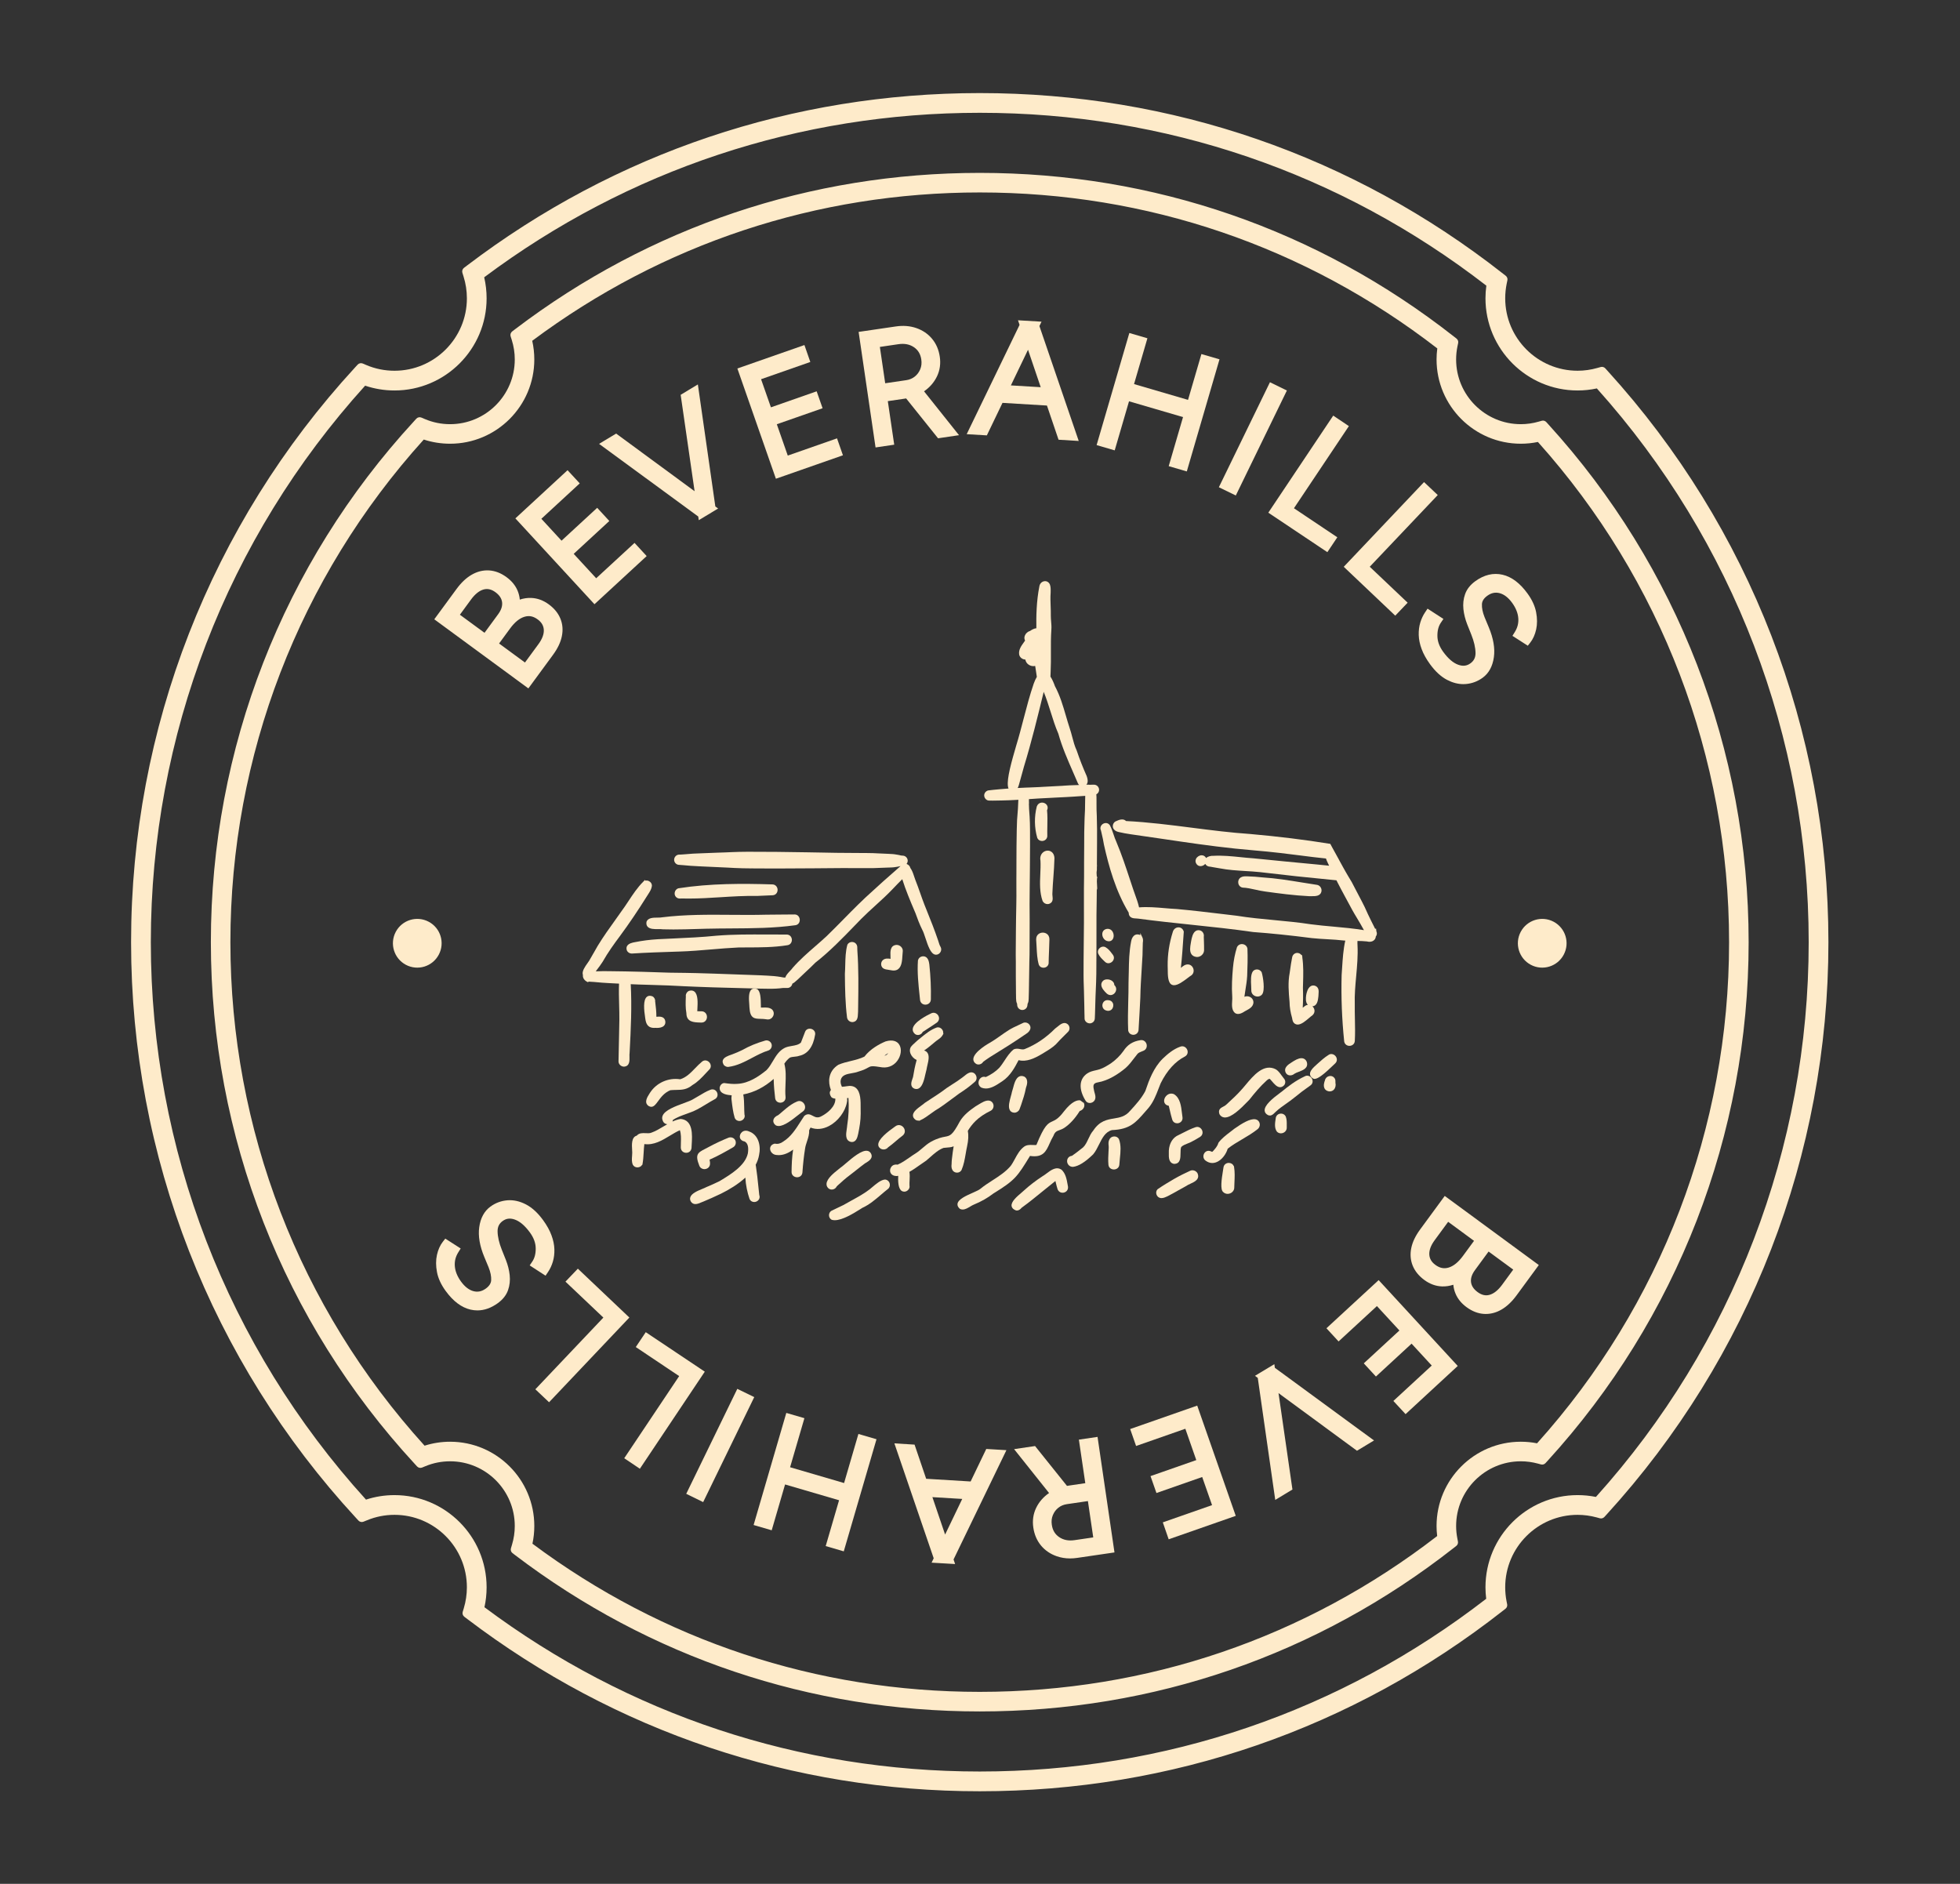 <svg xmlns:dc="http://purl.org/dc/elements/1.1/" xmlns:cc="http://creativecommons.org/ns#" xmlns:rdf="http://www.w3.org/1999/02/22-rdf-syntax-ns#" xmlns:svg="http://www.w3.org/2000/svg" xmlns="http://www.w3.org/2000/svg" viewBox="0 0 658.249 632.664" height="632.664" width="658.249" xml:space="preserve" id="svg2" version="1.1"><rect x="0" y="0" width="658.249" height="632.664" fill="#333333" stroke="none"/><defs id="defs6" fill="#000000"><clipPath id="clipPath22" clipPathUnits="userSpaceOnUse" fill="#000000"><path id="path20" d="M 0,474.498 H 493.687 V 0 H 0 Z" fill="#000000"/></clipPath></defs><g transform="matrix(1.333,0,0,-1.333,0,632.664)" id="g10"><g transform="translate(247.028,272.708)" id="g12"><path id="path14" style="fill:#feebca;fill-opacity:1;fill-rule:nonzero;stroke:none" d="M 0,0 0.017,0.015 -0.404,0.396 Z"/></g><g id="g16"><g clip-path="url(#clipPath22)" id="g18"><g transform="translate(249.265,272.923)" id="g24"><path id="path26" style="fill:#feebca;fill-opacity:1;fill-rule:nonzero;stroke:none" d="m 0,0 c 0.078,0.003 0.148,0 0.22,-0.003 l 0.657,-0.01 2.169,0.036 c 1.256,0.022 2.433,0.07 3.603,0.14 l 0.569,0.032 0.08,0.018 H 7.303 C 7.3,0.178 7.298,0.143 7.298,0.108 l -0.1,-2.17 C 7.115,-2.999 7.037,-3.928 6.98,-4.868 6.94,-5.587 6.925,-6.301 6.91,-7.015 L 6.895,-7.601 c -0.056,-2.663 -0.068,-5.319 -0.073,-7.336 0,-1.252 -0.005,-2.5 -0.01,-3.747 l -0.008,-1.015 c -0.007,-0.894 -0.015,-1.789 0.003,-2.683 0.02,-1.09 0.002,-2.202 -0.013,-3.28 l -0.005,-0.4 c -0.017,-1.228 -0.04,-2.453 -0.067,-3.683 -0.02,-0.867 -0.025,-1.731 -0.03,-2.596 l -0.01,-1.08 c -0.003,-0.626 -0.008,-1.25 -0.013,-1.876 -0.005,-0.626 -0.01,-1.25 -0.015,-1.879 0,-0.243 -0.002,-0.486 -0.005,-0.729 -0.005,-0.321 -0.01,-0.644 -0.005,-0.96 0,-0.303 0.005,-0.601 0.01,-0.901 0.008,-0.296 0.013,-0.592 0.013,-0.89 l -0.003,-1.265 c 0,-0.844 -0.002,-1.691 0.003,-2.535 0.005,-1.203 0.015,-2.403 0.032,-3.595 v -0.248 c 0,-0.511 0,-1.03 0.025,-1.574 0.015,-0.421 0.033,-0.857 0.246,-1.287 l 0.012,-0.025 C 6.99,-51.291 7,-51.393 7.007,-51.476 l 0.008,-0.09 c 0.067,-0.682 0.621,-1.195 1.288,-1.195 0.345,0 0.681,0.137 0.921,0.381 0.208,0.207 0.334,0.483 0.369,0.844 0.022,0.115 0.03,0.223 0.035,0.333 0.037,0.065 0.075,0.135 0.098,0.203 0.15,0.351 0.165,0.716 0.18,1.072 l 0.05,1.864 c 0.05,2.468 0.09,4.936 0.118,7.403 0.005,0.296 0.012,0.591 0.022,0.89 0.008,0.298 0.018,0.598 0.023,0.894 0.005,0.341 0.007,0.681 0.007,1.02 l 0.015,4.426 c 0.01,1.228 0.023,2.456 0.01,3.683 -0.017,1.225 -0.022,2.453 -0.022,3.678 0,1.466 0.017,2.931 0.035,4.394 0.012,0.995 0.025,1.989 0.033,2.984 l 0.02,2.385 c 0.015,1.636 0.03,3.274 0.03,4.91 0.005,1.261 0.012,2.526 -0.005,3.786 l -0.003,0.233 c -0.01,1.095 -0.02,2.23 -0.098,3.347 -0.025,0.343 -0.047,0.686 -0.075,1.027 -0.01,0.196 -0.032,0.546 -0.06,0.885 l -0.005,0.11 c -0.015,0.423 -0.027,0.839 -0.04,1.255 l 0.023,-0.015 -0.013,0.584 c -0.005,0.162 -0.005,0.348 -0.005,0.546 0.749,0.055 1.501,0.107 2.25,0.155 0.619,0.033 1.235,0.065 1.854,0.095 0.774,0.038 1.55,0.075 2.325,0.123 l 0.228,0.013 c 0.884,0.052 1.816,0.105 2.75,0.137 0.657,0.023 1.313,0.068 1.967,0.116 0.358,0.027 0.714,0.052 1.072,0.075 0.276,0.015 0.602,0.037 0.945,0.06 l 0.799,0.05 C 24.153,1.137 24.151,1.082 24.151,1.037 24.133,0.656 24.128,0.273 24.126,-0.11 l -0.005,-0.331 c 0,-0.534 -0.005,-1.207 -0.028,-1.889 -0.007,-0.343 -0.027,-0.686 -0.05,-1.027 -0.017,-0.303 -0.035,-0.604 -0.045,-0.91 L 23.966,-5.361 C 23.938,-6.218 23.91,-7.08 23.903,-7.939 23.888,-9.194 23.888,-10.45 23.888,-11.695 l -0.025,-3.873 v -1.578 c 0,-0.702 0.002,-1.401 -0.005,-2.095 l -0.033,-2.903 c -0.015,-1.528 -0.007,-3.064 0,-4.607 0.005,-1.311 0.013,-2.623 0.005,-3.941 l -0.01,-1.083 c -0.035,-2.841 -0.057,-5.684 -0.08,-8.528 -0.005,-1.235 -0.01,-2.472 -0.01,-3.71 0,-0.939 0.033,-1.894 0.065,-2.816 l 0.035,-1.022 c 0.033,-1.225 0.06,-2.455 0.088,-3.683 l 0.035,-1.936 c 0.003,-0.203 0.01,-0.404 0.018,-0.604 0.01,-0.273 0.02,-0.544 0.015,-0.817 -0.003,-0.305 0.122,-0.604 0.355,-0.837 0.251,-0.255 0.604,-0.405 1.013,-0.405 h 0.002 c 0.338,0.022 0.664,0.18 0.902,0.438 0.21,0.246 0.316,0.544 0.316,0.937 0.005,0.185 0.012,0.368 0.022,0.551 0.008,0.186 0.015,0.371 0.023,0.556 l 0.002,0.131 c 0.015,0.451 0.03,0.907 0.04,1.355 0.015,0.641 0.035,1.28 0.055,1.919 l 0.03,0.924 c 0.02,0.544 0.043,1.085 0.068,1.626 0.058,1.323 0.118,2.691 0.133,4.039 0.02,1.521 0.022,3.039 0.025,4.557 0,0.995 0.002,1.992 0.01,2.986 0.007,1.323 0.005,2.651 0.002,3.976 -0.002,1.115 -0.002,2.232 0.003,3.345 0.022,1.157 0.04,2.31 0.05,3.472 l 0.013,1.283 c 0.01,0.624 0.015,1.257 0.017,1.891 l 0.12,-0.376 -0.105,2.17 c -0.01,0.18 0,0.363 0.033,0.651 -0.003,0.026 -0.005,0.051 -0.008,0.078 l 0.02,-0.005 c 0.01,0.05 0.018,0.098 0.028,0.148 0.02,0.085 0.037,0.168 0.055,0.255 l -0.14,0.03 c -0.005,0.031 -0.005,0.058 -0.008,0.088 -0.025,0.228 -0.037,0.469 -0.045,0.709 -0.003,0.075 -0.01,0.151 -0.008,0.226 0,0.077 0.008,0.16 0.016,0.243 0.01,0.102 0.025,0.21 0.042,0.323 0.008,0.042 0.013,0.078 0.02,0.125 -0.005,0.221 -0.01,0.444 0,0.662 l 0.03,0.606 -0.027,-0.02 c 0.007,0.882 0.012,1.763 0.017,2.65 0.005,1.01 0.008,2.025 0.018,3.044 v 0.166 c 0.027,1.994 0.007,4.118 -0.06,6.493 -0.005,0.253 -0.018,0.506 -0.03,0.762 -0.013,0.255 -0.026,0.511 -0.031,0.764 -0.012,0.531 -0.012,1.065 -0.012,1.591 l 0.002,0.458 c 0.003,0.396 0.005,0.79 -0.007,1.18 l -0.003,0.093 c -0.005,0.2 -0.012,0.406 -0.037,0.609 0.163,0.085 0.308,0.2 0.421,0.343 0.213,0.271 0.305,0.606 0.263,0.952 -0.043,0.343 -0.223,0.656 -0.486,0.857 -0.241,0.19 -0.536,0.283 -0.885,0.273 L 26.22,4.003 26.185,3.996 c -0.077,-0.005 -0.168,-0.01 -0.273,0 -0.138,0.005 -0.331,-0.005 -0.531,-0.018 h -0.058 c -0.175,0.015 -0.345,0.03 -0.511,0.03 -0.13,0 -0.255,-0.007 -0.383,-0.012 0.346,0.361 0.516,1.007 0.085,2.195 -0.952,2.134 -1.769,4.226 -2.515,6.428 -0.506,1.077 -0.817,2.255 -1.117,3.392 -0.196,0.744 -0.399,1.513 -0.654,2.253 -0.336,1.019 -0.642,2.066 -0.94,3.081 -0.736,2.525 -1.5,5.136 -2.773,7.488 -0.283,0.81 -0.659,1.694 -1.123,2.388 0.01,0.208 0.018,0.413 0.023,0.616 0.008,0.218 0.013,0.434 0.023,0.647 0.08,1.623 0.072,3.274 0.065,4.867 -0.008,1.884 -0.018,3.833 0.117,5.742 0.056,0.697 -0.002,1.371 -0.06,2.025 -0.04,0.468 -0.08,0.952 -0.077,1.42 0.015,0.817 -0.015,1.644 -0.045,2.445 -0.041,1.105 -0.086,2.248 0,3.377 l 0.005,0.284 c 0.01,0.603 0.022,1.23 -0.211,1.833 -0.273,0.569 -0.797,0.87 -1.38,0.787 C 13.218,55.176 12.717,54.67 12.607,54.014 11.85,50.233 11.792,46.393 11.84,43.414 11.254,43.364 10.72,43.056 10.264,42.74 9.668,42.582 9.149,42.116 8.931,41.543 8.771,41.122 8.796,40.691 8.999,40.315 8.881,40.137 8.753,39.957 8.623,39.776 8.017,38.93 7.33,37.968 7.506,36.805 c 0.07,-0.396 0.305,-0.746 0.664,-0.989 0.273,-0.183 0.588,-0.284 0.899,-0.289 0.075,-0.518 0.368,-0.982 0.834,-1.295 0.484,-0.33 1.085,-0.441 1.639,-0.313 0.108,-0.586 0.19,-1.19 0.273,-1.779 0.043,-0.323 0.093,-0.649 0.143,-0.977 C 11.687,30.717 11.429,30.166 11.186,29.49 10.176,26.559 9.385,23.515 8.616,20.568 8.037,18.341 7.436,16.039 6.747,13.794 6.684,13.559 6.579,13.198 6.446,12.742 5.043,7.934 4.236,4.402 4.83,3.036 4.011,2.979 3.232,2.914 2.593,2.854 2.042,2.798 1.498,2.748 0.952,2.698 0.782,2.681 0.609,2.661 0.438,2.638 0.241,2.613 0.045,2.59 -0.14,2.575 -0.331,2.568 -0.646,2.47 -0.904,2.22 -1.157,1.982 -1.303,1.646 -1.303,1.295 -1.303,0.944 -1.142,0.586 -0.874,0.333 -0.626,0.1 -0.321,-0.02 0,0 M 22.044,3.901 21.41,3.881 C 20.984,3.868 20.561,3.856 20.135,3.833 19.734,3.816 19.336,3.785 18.935,3.758 L 18.349,3.715 C 17.56,3.67 16.773,3.63 15.984,3.59 15.034,3.542 14.087,3.495 13.143,3.437 13.035,3.43 12.825,3.42 12.614,3.402 L 12.341,3.392 C 11.662,3.35 10.893,3.325 10.104,3.297 L 9.277,3.269 C 8.608,3.244 7.937,3.209 7.265,3.172 L 7.135,3.167 C 7.361,3.6 7.501,4.131 7.621,4.6 c 0.053,0.208 0.103,0.403 0.158,0.573 0.18,0.622 0.351,1.246 0.519,1.872 0.137,0.501 0.273,1.002 0.413,1.498 1.904,6.221 3.47,12.639 4.98,18.85 0.674,-1.639 1.21,-3.345 1.732,-5.001 0.578,-1.849 1.177,-3.758 1.954,-5.539 0.937,-3.352 2.345,-6.571 3.71,-9.685 C 21.5,6.223 21.914,5.279 22.32,4.322 22.39,4.166 22.497,4.036 22.625,3.926 22.43,3.918 22.237,3.908 22.044,3.901"/></g><g transform="translate(263.752,271.796)" id="g28"><path id="path30" style="fill:#feebca;fill-opacity:1;fill-rule:nonzero;stroke:none" d="M 0,0 C -0.288,0.431 -0.852,0.674 -1.383,0.611 -1.914,0.546 -2.332,0.203 -2.54,-0.361 -3.202,-2.966 -3.159,-5.7 -2.42,-8.267 l 0.012,-0.038 c 0.208,-0.468 0.664,-0.749 1.178,-0.749 0.083,0 0.165,0.007 0.25,0.022 0.609,0.106 1.045,0.572 1.09,1.185 -0.027,0.85 -0.007,1.719 0.01,2.558 0.028,1.301 0.055,2.641 -0.077,3.964 C 0.271,-0.862 0.258,-0.383 0,0"/></g><g transform="translate(174.223,185.361)" id="g32"><path id="path34" style="fill:#feebca;fill-opacity:1;fill-rule:nonzero;stroke:none" d="M 0,0 C 0.01,0.263 0.028,0.554 0.045,0.867 0.198,3.342 0.428,7.082 -2.738,7.35 -3.47,7.233 -4.154,6.992 -4.81,6.692 c 0.067,0.127 0.115,0.27 0.135,0.431 1.015,0.653 2.19,1.074 3.327,1.48 0.937,0.336 1.907,0.682 2.796,1.158 0.772,0.403 1.521,0.859 2.247,1.302 0.682,0.414 1.388,0.845 2.085,1.215 0.771,0.351 0.922,1.128 0.671,1.714 C 6.206,14.578 5.542,15.009 4.76,14.701 3.725,14.3 2.776,13.724 1.856,13.17 1.363,12.87 0.869,12.572 0.343,12.288 -0.095,12.013 -0.944,11.7 -1.929,11.336 -4.064,10.55 -6.722,9.573 -7.283,8.152 -7.453,7.726 -7.431,7.285 -7.215,6.847 -7.015,6.298 -6.556,6.058 -6.105,6.023 -6.439,5.832 -6.767,5.637 -7.092,5.441 -8.047,4.868 -9.034,4.274 -10.089,3.901 -10.515,3.713 -11.013,3.74 -11.544,3.765 c -0.772,0.041 -1.634,0.083 -2.255,-0.623 -1.36,-0.366 -1.243,-2.3 -1.165,-3.593 0.017,-0.263 0.032,-0.504 0.032,-0.699 0.003,-0.283 -0.022,-0.571 -0.045,-0.862 -0.057,-0.714 -0.115,-1.45 0.186,-2.152 l 0.005,-0.015 c 0.213,-0.423 0.651,-0.676 1.155,-0.676 0.027,0 0.057,0 0.085,0.002 0.473,0.028 0.884,0.271 1.1,0.642 h 0.062 l 0.043,0.23 c 0.173,0.937 0.228,1.907 0.283,2.844 0.04,0.711 0.083,1.443 0.175,2.154 2.408,-0.321 4.452,0.912 6.424,2.105 0.824,0.498 1.674,1.012 2.528,1.395 0.328,-1 0.293,-2.044 0.255,-3.144 C -2.691,0.962 -2.703,0.554 -2.698,0.145 -2.683,-0.711 -2.027,-1.14 -1.421,-1.177 -0.824,-1.213 -0.123,-0.872 0,0"/></g><g transform="translate(163.427,195.97)" id="g36"><path id="path38" style="fill:#feebca;fill-opacity:1;fill-rule:nonzero;stroke:none" d="m 0,0 0.018,-0.01 c 0.235,-0.133 0.448,-0.193 0.646,-0.193 0.671,0 1.167,0.679 1.721,1.436 0.684,0.939 1.536,2.104 3.077,2.748 0.536,0.055 1.027,0.063 1.5,0.073 1.418,0.025 2.641,0.047 4.091,1.242 1.318,0.769 2.343,1.874 3.332,2.944 0.288,0.311 0.577,0.621 0.862,0.914 0.596,0.561 0.476,1.348 0.05,1.837 -0.428,0.491 -1.2,0.719 -1.836,0.203 C 12.847,10.695 12.273,10.101 11.717,9.528 10.607,8.375 9.457,7.185 7.939,6.737 4.943,7.183 1.972,5.857 0.341,3.345 L 0.2,3.122 C -0.346,2.267 -1.258,0.839 0,0"/></g><g transform="translate(184.502,208.993)" id="g40"><path id="path42" style="fill:#feebca;fill-opacity:1;fill-rule:nonzero;stroke:none" d="M 0,0 -0.263,-0.093 C -1.07,-0.373 -2.175,-0.757 -2.4,-1.536 -2.493,-1.856 -2.423,-2.197 -2.197,-2.55 l -0.038,-0.043 0.208,-0.195 c 0.261,-0.248 0.599,-0.386 0.935,-0.386 h 0.047 l 0.023,0.002 c 2.207,0.268 4.136,1.291 6.005,2.28 1.318,0.699 2.683,1.421 4.156,1.879 C 9.457,1.117 9.708,1.37 9.843,1.699 9.976,2.024 9.976,2.393 9.841,2.711 9.578,3.314 8.896,3.643 8.277,3.462 6.186,2.866 4.249,2.067 2.535,1.092 1.711,0.674 0.827,0.318 0,0"/></g><g transform="translate(205.366,213.959)" id="g44"><path id="path46" style="fill:#feebca;fill-opacity:1;fill-rule:nonzero;stroke:none" d="M 0,0 C 0.13,0.777 -0.413,1.29 -0.975,1.443 -1.531,1.591 -2.26,1.423 -2.533,0.699 -2.716,0.258 -2.884,-0.193 -3.051,-0.646 c -0.168,-0.456 -0.336,-0.912 -0.527,-1.361 -0.581,-0.556 -1.395,-0.694 -2.254,-0.842 -0.604,-0.102 -1.23,-0.207 -1.797,-0.476 -1.455,-0.721 -2.247,-2.054 -3.011,-3.342 -0.486,-0.819 -0.987,-1.663 -1.628,-2.297 -1.864,-1.513 -4.37,-3.269 -7.231,-3.435 -1.152,-0.11 -2.322,0.05 -3.414,0.196 -0.629,-0.045 -1.045,-0.591 -1.135,-1.133 -0.128,-1.693 2.092,-1.879 2.926,-1.949 h 0.007 c 0.031,-0.002 0.061,-0.002 0.091,-0.002 -0.043,-0.298 -0.068,-0.602 -0.058,-0.92 l 0.045,-0.388 c 0.173,-1.443 0.351,-2.931 0.769,-4.352 l 0.01,-0.032 c 0.241,-0.549 0.709,-0.784 1.173,-0.784 0.168,0 0.335,0.032 0.491,0.092 0.578,0.221 1.034,0.85 0.791,1.554 -0.047,0.633 -0.06,1.285 -0.07,1.914 -0.017,1.039 -0.045,2.107 -0.228,3.129 2.686,0.496 5.344,1.841 7.656,3.905 0.038,-1.791 0.208,-3.474 0.376,-4.857 v -0.005 c 0.111,-0.782 0.734,-1.12 1.303,-1.12 0.035,0 0.07,0 0.105,0.002 0.591,0.045 1.225,0.471 1.218,1.326 -0.118,1.132 -0.065,2.317 -0.015,3.464 0.07,1.651 0.14,3.358 -0.296,5.044 0.391,0.576 0.822,1.099 1.378,1.508 0.353,0.16 0.752,0.198 1.173,0.24 0.398,0.04 0.811,0.083 1.164,0.216 C -1.881,-4.923 -0.486,-3.071 0,0"/></g><g transform="translate(185.207,187.414)" id="g48"><path id="path50" style="fill:#feebca;fill-opacity:1;fill-rule:nonzero;stroke:none" d="m 0,0 c -0.333,0.571 -1.035,0.812 -1.681,0.569 -1.636,-0.662 -3.257,-1.421 -4.82,-2.26 -0.396,-0.221 -0.757,-0.403 -1.08,-0.566 -1.854,-0.932 -2.56,-1.423 -1.428,-4.244 0.205,-0.524 0.701,-0.845 1.273,-0.845 0.07,0 0.14,0.006 0.213,0.016 0.649,0.09 1.127,0.566 1.19,1.175 0.045,0.345 -0.008,0.661 -0.06,0.969 -0.013,0.078 -0.026,0.155 -0.038,0.233 2.007,0.864 3.883,1.927 5.947,3.122 C 0.143,-1.466 0.363,-0.626 0,0"/></g><g transform="translate(188.688,189.574)" id="g52"><path id="path54" style="fill:#feebca;fill-opacity:1;fill-rule:nonzero;stroke:none" d="m 0,0 c -0.629,0.293 -1.288,0.225 -1.764,-0.183 -0.433,-0.371 -0.629,-0.954 -0.486,-1.45 0.141,-0.479 0.569,-0.81 1.18,-0.912 0.782,-0.416 1.047,-1.436 0.797,-3.009 -0.682,-3.079 -4.314,-5.276 -6.97,-6.88 l -0.155,-0.095 c -0.975,-0.483 -2.032,-0.962 -3.357,-1.518 -0.223,-0.125 -0.571,-0.268 -0.975,-0.434 -1.192,-0.491 -2.678,-1.102 -3.026,-2.069 -0.128,-0.353 -0.09,-0.716 0.103,-1.082 l 0.012,-0.02 c 0.311,-0.494 0.719,-0.659 1.148,-0.659 0.508,0 1.049,0.233 1.498,0.428 0.203,0.088 0.398,0.173 0.598,0.238 1.323,0.549 2.711,1.173 4.375,1.962 2.026,1.002 4.291,2.357 6.125,4.043 0.085,-1.833 0.516,-3.825 1.04,-5.338 l 0.007,-0.018 c 0.238,-0.559 0.707,-0.797 1.173,-0.797 0.185,0 0.371,0.038 0.543,0.108 0.592,0.246 1.028,0.892 0.739,1.661 -0.077,0.707 -0.15,1.416 -0.225,2.127 -0.17,1.661 -0.346,3.377 -0.604,5.038 l -0.075,0.451 c 0.411,0.769 0.709,1.581 0.854,2.44 C 3.054,-3.688 2.458,-0.844 0,0"/></g><g transform="translate(213.363,196.865)" id="g56"><path id="path58" style="fill:#feebca;fill-opacity:1;fill-rule:nonzero;stroke:none" d="M 0,0 C 0.1,0.386 0.103,0.747 0.05,1.095 0.17,1.107 0.296,1.122 0.398,1.132 0.556,-1.17 0.448,-3.507 0.075,-5.847 0.065,-6.09 0.018,-6.396 -0.033,-6.722 -0.22,-7.937 -0.479,-9.598 1.032,-9.941 L 1.06,-9.943 c 0.075,-0.013 0.148,-0.016 0.218,-0.016 1.117,0 1.39,1.241 1.558,2.002 l 0.03,0.133 c 0.323,1.566 0.621,3.257 0.616,5.021 -0.017,0.375 -0.015,0.811 -0.01,1.277 C 3.487,0.328 3.507,2.638 2.272,3.66 1.701,4.136 0.917,4.279 -0.065,4.086 -0.298,4.036 -0.654,4.003 -1.032,3.968 -1.1,3.961 -1.172,3.953 -1.243,3.948 c -0.273,0.574 -0.438,1.153 -0.29,1.779 0.32,1.208 1.523,1.423 2.796,1.649 0.548,0.097 1.115,0.197 1.573,0.38 1.408,0.409 2.037,0.762 2.495,1.02 0.712,0.398 0.9,0.506 3.603,0.065 1.728,-0.183 3.272,0.636 4.119,2.195 0.726,1.34 0.724,2.848 -0.01,3.753 -0.386,0.473 -1.321,1.182 -3.3,0.588 C 8.135,14.698 5.915,13.488 4.427,11.557 3.337,11.011 2.124,10.72 0.952,10.437 -0.065,10.191 -1.117,9.938 -2.142,9.498 -3.365,8.726 -4.139,7.631 -4.379,6.326 -4.567,5.319 -4.432,4.214 -4.018,3.124 -4.096,3.041 -4.161,2.954 -4.209,2.856 -4.404,2.453 -4.319,1.962 -3.938,1.375 -3.743,1.135 -3.377,1.012 -2.901,0.96 -2.798,-1.032 -4.963,-2.716 -6.316,-3.42 -7.348,-4.023 -7.962,-3.7 -8.613,-3.355 -9.207,-3.039 -9.881,-2.683 -10.7,-3.37 l -0.053,-0.057 c -0.333,-0.486 -0.654,-0.99 -0.977,-1.493 -1.177,-1.844 -2.395,-3.748 -4.309,-4.936 -0.659,-0.491 -1.35,-0.669 -2.057,-0.526 l -0.062,0.013 -0.063,-0.015 c -0.914,-0.231 -1.175,-0.882 -1.112,-1.411 0.08,-0.696 0.736,-1.425 1.693,-1.445 0.163,-0.018 0.323,-0.028 0.484,-0.028 1.293,0 2.518,0.564 3.62,1.398 -0.306,-1.892 -0.371,-3.796 -0.396,-5.624 -0.012,-0.832 0.639,-1.308 1.29,-1.348 0.033,-0.003 0.063,-0.005 0.096,-0.005 0.601,0 1.255,0.355 1.347,1.185 0.158,2.262 0.376,4.221 0.664,6.002 0.08,0.627 0.293,1.268 0.499,1.884 0.293,0.885 0.589,1.799 0.541,2.799 0.125,0.225 0.243,0.446 0.343,0.651 1.463,-0.576 3.072,-0.441 4.67,0.398 C -2.252,-4.758 -0.408,-2.31 0,0 m 9.46,11.785 c 0.303,0.235 0.614,0.463 0.944,0.656 -0.2,-0.335 -0.511,-0.601 -0.944,-0.656"/></g><g transform="translate(200.814,197.101)" id="g60"><path id="path62" style="fill:#feebca;fill-opacity:1;fill-rule:nonzero;stroke:none" d="m 0,0 c -0.99,-0.398 -1.851,-1.027 -2.563,-1.588 -0.353,-0.278 -0.691,-0.574 -1.03,-0.867 -0.388,-0.338 -0.789,-0.687 -1.205,-0.997 -0.659,-0.261 -1.109,-0.757 -1.182,-1.298 -0.063,-0.466 0.16,-0.912 0.631,-1.253 l 0.045,-0.027 c 0.203,-0.095 0.426,-0.141 0.667,-0.141 1.428,0 3.397,1.561 4.895,2.749 0.476,0.376 0.889,0.704 1.198,0.909 0.704,0.501 0.678,1.323 0.358,1.877 C 1.491,-0.078 0.782,0.358 0,0"/></g><g transform="translate(209.79,174.945)" id="g64"><path id="path66" style="fill:#feebca;fill-opacity:1;fill-rule:nonzero;stroke:none" d="m 0,0 c 0.441,0.073 0.807,0.346 0.99,0.734 0.17,0.195 0.373,0.373 0.588,0.561 0.111,0.093 0.218,0.188 0.326,0.288 1.055,1.007 2.242,1.912 3.39,2.784 l 0.877,0.691 c 0.653,0.519 1.327,1.055 1.991,1.533 l 0.156,0.093 c 0.749,0.441 2.004,1.18 1.3,2.433 C 9.407,9.465 9.107,9.673 8.723,9.733 7.283,9.969 4.958,7.982 3.259,6.531 2.698,6.053 2.215,5.637 1.899,5.434 1.771,5.326 1.608,5.193 1.421,5.046 0.286,4.144 -1.426,2.778 -1.546,1.483 -1.581,1.08 -1.463,0.717 -1.19,0.403 l 0.003,-0.002 c 0.243,-0.271 0.591,-0.421 0.959,-0.421 0.075,0 0.15,0.007 0.228,0.02"/></g><g transform="translate(225.583,190.856)" id="g68"><path id="path70" style="fill:#feebca;fill-opacity:1;fill-rule:nonzero;stroke:none" d="m 0,0 -0.075,-0.053 c -1.842,-1.292 -4.287,-3.179 -4.239,-4.602 0.007,-0.283 0.125,-0.686 0.629,-0.994 l 0.01,-0.008 c 0.223,-0.12 0.466,-0.178 0.706,-0.178 0.441,0 0.872,0.193 1.143,0.541 0.679,0.476 1.31,1.017 1.921,1.544 0.549,0.471 1.115,0.957 1.714,1.393 0.751,0.588 0.694,1.483 0.25,2.061 C 1.611,0.286 0.759,0.571 0,0"/></g><g transform="translate(232.985,196.75)" id="g72"><path id="path74" style="fill:#feebca;fill-opacity:1;fill-rule:nonzero;stroke:none" d="M 0,0 C -0.188,-0.183 -0.511,-0.418 -0.852,-0.666 -1.796,-1.355 -2.969,-2.21 -2.976,-3.147 -2.979,-3.56 -2.758,-3.933 -2.325,-4.256 L -2.3,-4.274 c 0.253,-0.15 0.541,-0.21 0.822,-0.178 v -0.083 l 0.403,0.188 c 0.93,0.429 1.759,1.035 2.561,1.621 0.378,0.273 0.754,0.549 1.127,0.797 1.491,0.887 2.891,1.937 4.246,2.951 0.617,0.461 1.233,0.922 1.847,1.363 1.508,0.962 2.798,1.927 3.938,2.954 C 13.05,5.7 13.17,6.283 12.952,6.824 12.729,7.381 12.261,7.726 11.647,7.704 10.991,7.631 10.5,7.22 10.021,6.824 9.826,6.662 9.63,6.501 9.407,6.353 8.656,5.767 7.832,5.246 7.035,4.742 6.521,4.417 6.008,4.091 5.494,3.735 4.211,2.741 2.833,1.849 1.498,0.985 1.012,0.671 0.526,0.356 0,0"/></g><g transform="translate(263.186,209.495)" id="g76"><path id="path78" style="fill:#feebca;fill-opacity:1;fill-rule:nonzero;stroke:none" d="M 0,0 C 0.96,0.581 1.952,1.182 2.813,1.992 3.51,2.781 4.267,3.535 4.998,4.264 5.299,4.56 5.597,4.858 5.88,5.146 6.125,5.369 6.266,5.687 6.273,6.038 6.281,6.409 6.14,6.764 5.877,7.022 4.935,7.864 3.968,7.06 3.262,6.471 3.069,6.311 2.884,6.155 2.663,6.003 0.371,3.693 -2.175,1.967 -4.925,0.859 -5.314,0.661 -5.747,0.739 -6.201,0.822 c -0.488,0.09 -1.042,0.19 -1.631,-0.108 -0.937,-0.757 -1.6,-1.769 -2.244,-2.748 -0.429,-0.654 -0.872,-1.328 -1.378,-1.894 -0.862,-0.892 -2.024,-1.686 -3.37,-2.303 -0.756,0.266 -1.383,-0.17 -1.661,-0.716 -0.315,-0.621 -0.233,-1.486 0.541,-1.934 l 0.035,-0.018 c 0.374,-0.15 0.747,-0.215 1.118,-0.215 1.363,0 2.688,0.879 3.8,1.618 l 0.339,0.223 c 1.984,1.31 3.159,3.49 4.093,5.301 2.004,-0.511 4.024,0.454 5.92,1.581 C -0.426,-0.258 -0.213,-0.13 0,0"/></g><g transform="translate(246.009,206.542)" id="g80"><path id="path82" style="fill:#feebca;fill-opacity:1;fill-rule:nonzero;stroke:none" d="m 0,0 0.03,-0.015 c 0.158,-0.068 0.326,-0.1 0.494,-0.1 0.466,0 0.929,0.253 1.177,0.681 0.423,0.326 0.877,0.634 1.318,0.932 l 0.27,0.183 c 3.305,2.039 6.281,3.893 9.21,5.918 0.589,0.34 0.994,0.839 1.092,1.327 0.068,0.356 -0.02,0.709 -0.26,1.02 -0.409,0.531 -1.173,0.679 -1.722,0.348 C 11.229,10.101 10.84,9.923 10.452,9.746 9.705,9.402 8.931,9.044 8.215,8.598 7.486,8.145 6.774,7.641 6.088,7.158 5.211,6.536 4.304,5.897 3.365,5.361 3.325,5.339 -0.752,3.107 -0.787,1.23 -0.794,0.884 -0.664,0.388 0,0"/></g><g transform="translate(223.003,177.446)" id="g84"><path id="path86" style="fill:#feebca;fill-opacity:1;fill-rule:nonzero;stroke:none" d="m 0,0 c -1.045,-0.045 -2.28,-1.097 -3.274,-1.944 -0.213,-0.183 -0.411,-0.351 -0.584,-0.489 -1.406,-1.094 -3.014,-1.974 -4.57,-2.823 -0.704,-0.383 -1.405,-0.769 -2.074,-1.163 -0.629,-0.313 -1.268,-0.613 -1.902,-0.914 -0.36,-0.17 -0.719,-0.338 -1.089,-0.519 -0.401,-0.22 -0.649,-0.656 -0.649,-1.137 0,-0.478 0.25,-0.914 0.649,-1.132 l 0.055,-0.023 c 0.233,-0.068 0.483,-0.1 0.746,-0.1 1.989,0 4.778,1.749 6.527,2.843 l 0.423,0.268 c 1.784,0.815 3.254,2.072 4.677,3.29 0.569,0.486 1.155,0.989 1.746,1.45 C 1.11,-2.082 1.293,-1.531 1.15,-0.99 1.005,-0.446 0.569,-0.058 0,0"/></g><g transform="translate(242.26,179.858)" id="g88"><path id="path90" style="fill:#feebca;fill-opacity:1;fill-rule:nonzero;stroke:none" d="m 0,0 c 0.564,1.305 0.804,2.718 1.04,4.086 0.105,0.621 0.21,1.24 0.348,1.852 0.341,1.568 0.396,2.813 0.19,3.928 1.027,1.633 2.385,3.417 5.803,5.073 0.313,0.178 0.538,0.474 0.633,0.832 0.098,0.361 0.048,0.746 -0.14,1.067 -0.2,0.326 -0.478,0.534 -0.822,0.614 C 6.163,17.66 5.061,16.971 4.174,16.417 3.941,16.272 3.728,16.139 3.522,16.026 2.024,14.987 0.481,13.832 -0.479,12.153 -2.32,8.723 -2.859,8.623 -4.159,8.378 -4.94,8.232 -6.01,8.032 -7.709,7.108 -8.493,6.672 -9.172,6.09 -9.828,5.529 -10.367,5.068 -10.923,4.592 -11.517,4.214 -12.075,3.873 -12.612,3.497 -13.13,3.134 -14.062,2.483 -15.027,1.809 -16.106,1.343 -16.74,1.461 -17.312,1.27 -17.68,0.814 c -0.353,-0.438 -0.436,-1.034 -0.21,-1.52 0.24,-0.512 0.784,-0.812 1.495,-0.825 h 0.008 0.01 c 0.138,0.008 0.278,0.033 0.416,0.053 -0.053,-1.355 -0.025,-3.154 0.854,-3.791 l 0.013,-0.01 c 0.198,-0.125 0.421,-0.188 0.651,-0.188 0.268,0 0.541,0.086 0.779,0.256 0.449,0.316 0.654,0.822 0.544,1.273 -0.025,0.443 0,0.894 0.027,1.373 0.035,0.686 0.071,1.388 -0.052,2.089 0.922,0.511 1.809,1.137 2.643,1.731 0.538,0.386 1.05,0.747 1.573,1.085 0.341,0.281 0.677,0.579 1.012,0.877 1.045,0.927 2.122,1.886 3.385,2.345 0.265,0.04 0.534,0.057 0.802,0.075 0.548,0.037 1.114,0.075 1.681,0.303 0.02,0.01 0.037,0.02 0.057,0.03 C -2.057,5.482 -2.127,4.986 -2.22,4.487 -2.245,4.256 -2.277,4.023 -2.307,3.793 -2.405,3.031 -2.508,2.247 -2.51,1.488 -2.563,1.045 -2.583,0.531 -2.345,0.063 c 0.203,-0.441 0.646,-0.724 1.16,-0.739 h 0.043 c 0.486,0 0.917,0.248 1.142,0.676"/></g><g transform="translate(256.777,203.406)" id="g92"><path id="path94" style="fill:#feebca;fill-opacity:1;fill-rule:nonzero;stroke:none" d="m 0,0 c -0.884,-0.431 -1.245,-1.801 -1.536,-2.904 -0.095,-0.36 -0.185,-0.701 -0.293,-1.004 -0.037,-0.253 -0.14,-0.619 -0.26,-1.042 -0.336,-1.193 -0.754,-2.676 -0.263,-3.53 0.167,-0.299 0.433,-0.496 0.781,-0.587 0.12,-0.035 0.243,-0.05 0.363,-0.05 0.549,0 1.065,0.326 1.291,0.855 0.295,0.719 0.528,1.463 0.754,2.184 0.112,0.356 0.223,0.712 0.345,1.07 0.223,0.709 0.376,1.418 0.527,2.167 0.208,0.576 0.759,2.104 -0.411,2.811 C 0.822,0.175 0.383,0.188 0,0"/></g><g transform="translate(259.504,183.398)" id="g96"><path id="path98" style="fill:#feebca;fill-opacity:1;fill-rule:nonzero;stroke:none" d="m 0,0 c 3.307,-0.511 4.059,1.175 4.933,3.122 0.275,0.613 0.561,1.25 0.972,1.946 0.381,1.017 0.829,1.178 1.506,1.426 0.365,0.132 0.781,0.283 1.25,0.591 1.41,0.947 2.673,2.33 3.863,4.224 0.476,0.153 0.839,0.453 1.032,0.852 0.173,0.365 0.185,0.776 0.033,1.127 l -0.04,0.088 -0.086,0.045 c -0.03,0.017 -0.06,0.037 -0.09,0.055 l -0.067,0.043 c -0.203,0.127 -0.384,0.265 -0.557,0.415 l -0.065,0.058 -0.085,0.01 C 11.96,14.082 10.585,13.829 8.546,11.206 7.183,9.402 6.378,9.039 5.669,8.718 4.502,8.192 3.655,7.809 1.606,2.756 1.31,2.731 0.995,2.741 0.631,2.756 -0.09,2.778 -0.832,2.801 -1.498,2.322 -2.58,1.513 -3.199,0.366 -3.798,-0.742 -4.124,-1.343 -4.459,-1.964 -4.85,-2.495 c -1.27,-1.518 -2.964,-2.606 -4.6,-3.66 -1.035,-0.664 -2.104,-1.353 -3.084,-2.158 -0.281,-0.255 -1.047,-0.593 -1.856,-0.954 -1.737,-0.772 -3.706,-1.646 -3.876,-2.798 -0.065,-0.439 0.133,-0.862 0.586,-1.256 l 0.06,-0.037 c 0.198,-0.1 0.411,-0.148 0.652,-0.148 0.651,0 1.292,0.383 1.914,0.757 0.333,0.2 0.646,0.388 0.934,0.496 1.812,0.741 3.465,1.683 4.888,2.783 C -3.733,-6.09 -3.227,-5.271 0,0"/></g><g transform="translate(268.973,176.213)" id="g100"><path id="path102" style="fill:#feebca;fill-opacity:1;fill-rule:nonzero;stroke:none" d="M 0,0 C -0.223,1.265 -0.474,2.698 -1.488,3.678 -2.823,4.637 -4.191,3.605 -5.291,2.776 -5.662,2.498 -6.01,2.235 -6.348,2.047 c -1.651,-1.077 -3.332,-2.37 -4.62,-3.555 -0.158,-0.156 -0.396,-0.358 -0.669,-0.589 -1.125,-0.954 -2.661,-2.26 -2.47,-3.37 0.077,-0.468 0.443,-0.829 1.085,-1.072 l 0.057,-0.017 c 0.063,-0.008 0.125,-0.013 0.186,-0.013 0.618,0 1.024,0.479 1.19,0.687 1.901,1.377 3.747,2.883 5.531,4.339 0.992,0.806 1.984,1.616 2.989,2.407 0.035,-0.14 0.068,-0.283 0.103,-0.423 0.122,-0.514 0.253,-1.047 0.418,-1.561 0.246,-0.822 0.99,-1.065 1.581,-0.942 0.586,0.12 1.172,0.639 1.067,1.508 C 0.065,-0.373 0.033,-0.188 0,0"/></g><g transform="translate(292.418,201.688)" id="g104"><path id="path106" style="fill:#feebca;fill-opacity:1;fill-rule:nonzero;stroke:none" d="M 0,0 C 1.601,3.229 3.66,5.504 6.133,6.767 6.882,7.195 6.932,7.984 6.659,8.536 6.373,9.119 5.674,9.538 4.923,9.222 3.167,8.596 1.761,7.393 0.496,6.186 -1.754,3.938 -2.896,0.922 -3.856,-1.937 -4.818,-3.78 -6.253,-5.354 -7.641,-6.872 l -0.048,-0.053 c -1.23,-1.458 -2.608,-1.688 -4.068,-1.931 -1.774,-0.298 -3.605,-0.604 -5.206,-3.027 -0.559,-0.631 -0.912,-1.387 -1.255,-2.122 -0.371,-0.794 -0.722,-1.545 -1.286,-2.104 l -0.659,-0.519 c -0.704,-0.558 -1.433,-1.132 -2.182,-1.638 -0.864,-0.093 -1.242,-0.767 -1.225,-1.37 0.018,-0.679 0.531,-1.406 1.443,-1.411 l 0.018,-0.002 0.015,0.002 c 1.393,0.153 3.051,1.175 5.083,3.147 0.606,0.711 1.052,1.613 1.483,2.482 0.814,1.639 1.584,3.187 3.257,3.636 4.525,0.18 5.983,1.864 8.398,4.652 0.268,0.308 0.546,0.631 0.852,0.977 1.202,1.451 1.876,3.202 2.527,4.898 C -0.328,-0.829 -0.163,-0.403 0,0"/></g><g transform="translate(280.68,188.305)" id="g108"><path id="path110" style="fill:#feebca;fill-opacity:1;fill-rule:nonzero;stroke:none" d="m 0,0 c -0.544,-0.028 -1.005,-0.341 -1.185,-0.787 -0.273,-0.493 -0.228,-1.012 -0.188,-1.47 0.02,-0.218 0.038,-0.426 0.025,-0.632 -0.015,-0.305 -0.03,-0.611 -0.047,-0.917 -0.061,-1.089 -0.123,-2.214 -0.02,-3.332 0.072,-0.811 0.759,-1.182 1.365,-1.185 h 0.005 c 0.609,0 1.298,0.371 1.375,1.195 0.028,0.532 0.083,1.075 0.143,1.626 0.168,1.606 0.343,3.267 -0.243,4.833 C 0.997,-0.23 0.531,0.025 0,0"/></g><g transform="translate(295.785,198.946)" id="g112"><path id="path114" style="fill:#feebca;fill-opacity:1;fill-rule:nonzero;stroke:none" d="m 0,0 c -0.626,0.286 -1.318,0.165 -1.846,-0.313 -0.534,-0.484 -0.772,-1.21 -0.582,-1.766 0.088,-0.266 0.351,-0.707 1.105,-0.832 0.093,-0.348 0.171,-0.699 0.248,-1.052 l 0.121,-0.534 c 0.117,-0.531 0.268,-1.067 0.415,-1.583 l 0.083,-0.291 v -0.002 c 0.195,-0.679 0.744,-0.957 1.255,-0.957 0.095,0 0.188,0.01 0.278,0.027 0.582,0.12 1.16,0.626 1.06,1.473 -0.05,0.323 -0.093,0.677 -0.135,1.047 C 1.806,-3.071 1.563,-0.939 0,0"/></g><g transform="translate(301.115,190.6)" id="g116"><path id="path118" style="fill:#feebca;fill-opacity:1;fill-rule:nonzero;stroke:none" d="m 0,0 c -1.065,-0.363 -2.077,-0.879 -3.056,-1.378 -0.369,-0.188 -0.737,-0.376 -1.093,-0.549 -1.458,-0.606 -2.362,-2.029 -2.483,-3.933 0.008,-0.188 0.003,-0.401 -0.002,-0.624 -0.023,-1.032 -0.055,-2.442 1.255,-2.715 l 0.058,-0.008 h 0.007 c 1.606,0 1.619,1.503 1.629,2.711 0.005,0.576 0.01,1.17 0.173,1.548 0.423,0.411 0.989,0.634 1.59,0.869 0.419,0.163 0.855,0.334 1.221,0.562 0.531,0.258 1.082,0.591 1.615,0.914 L 1.2,-2.43 c 0.737,0.443 0.782,1.225 0.511,1.764 C 1.441,-0.123 0.787,0.318 0,0"/></g><g transform="translate(319.88,202.804)" id="g120"><path id="path122" style="fill:#feebca;fill-opacity:1;fill-rule:nonzero;stroke:none" d="m 0,0 c 0.038,-0.005 0.083,-0.02 0.163,-0.13 0.14,-0.138 0.29,-0.318 0.453,-0.509 0.541,-0.641 1.218,-1.438 1.995,-1.455 0.363,-0.008 0.716,0.152 1.044,0.506 0.416,0.526 0.363,1.267 -0.113,1.746 C 3.347,0.391 3.169,0.639 2.991,0.889 2.613,1.418 2.222,1.967 1.628,2.372 -1.431,4.041 -4.099,0.834 -6.048,-1.506 -6.459,-1.997 -6.847,-2.46 -7.208,-2.846 -8.205,-3.973 -9.33,-5.011 -10.419,-6.015 l -0.532,-0.494 c -0.19,-0.195 -0.463,-0.335 -0.726,-0.473 -0.611,-0.316 -1.371,-0.712 -0.977,-1.877 l 0.022,-0.055 c 0.278,-0.468 0.672,-0.736 1.168,-0.794 0.067,-0.007 0.138,-0.013 0.208,-0.013 1.641,0 3.875,2.102 5.865,4.187 l 0.303,0.315 c 1.21,1.541 2.683,3.33 4.429,4.906 C -0.418,-0.105 -0.16,0.023 0,0"/></g><g transform="translate(323.95,204.339)" id="g124"><path id="path126" style="fill:#feebca;fill-opacity:1;fill-rule:nonzero;stroke:none" d="m 0,0 0.008,-0.013 c 0.195,-0.343 0.493,-0.556 0.861,-0.618 0.076,-0.015 0.153,-0.02 0.231,-0.02 0.383,0 0.784,0.152 1.092,0.418 0.271,0.18 0.662,0.328 1.072,0.484 1.068,0.4 2.528,0.952 2.007,2.532 C 5.078,3.214 4.783,3.492 4.394,3.613 3.785,3.801 3.009,3.59 1.999,2.964 1.876,2.881 1.736,2.793 1.588,2.701 0.691,2.147 -0.661,1.31 0,0"/></g><g transform="translate(328.688,203.428)" id="g128"><path id="path130" style="fill:#feebca;fill-opacity:1;fill-rule:nonzero;stroke:none" d="m 0,0 c -2.267,-1.055 -4.186,-2.533 -5.755,-3.831 l -0.323,-0.238 c -2.042,-1.5 -4.111,-3.219 -3.986,-4.582 0.045,-0.483 0.354,-0.864 0.912,-1.132 l 0.04,-0.015 c 0.128,-0.04 0.248,-0.058 0.361,-0.058 0.526,0 0.897,0.379 1.208,0.692 0.11,0.112 0.22,0.223 0.35,0.33 0.772,0.717 1.664,1.343 2.528,1.949 0.639,0.451 1.3,0.915 1.917,1.418 1.37,1.133 2.793,2.21 4.231,3.207 0.689,0.499 0.634,1.283 0.293,1.802 C 1.415,0.085 0.681,0.413 0,0"/></g><g transform="translate(334.635,208.786)" id="g132"><path id="path134" style="fill:#feebca;fill-opacity:1;fill-rule:nonzero;stroke:none" d="m 0,0 c -0.967,-0.606 -1.814,-1.373 -2.638,-2.119 -0.088,-0.083 -0.188,-0.173 -0.298,-0.271 -0.732,-0.654 -1.739,-1.548 -1.651,-2.453 0.04,-0.406 0.293,-0.751 0.751,-1.027 0.113,-0.08 0.246,-0.118 0.401,-0.118 0.937,0 2.618,1.421 4.8,3.533 0.173,0.165 0.311,0.298 0.409,0.388 0.593,0.574 0.473,1.368 0.047,1.854 C 1.39,0.276 0.619,0.499 0,0"/></g><g transform="translate(323.961,193.256)" id="g136"><path id="path138" style="fill:#feebca;fill-opacity:1;fill-rule:nonzero;stroke:none" d="M 0,0 C -0.218,0.529 -0.734,0.844 -1.333,0.797 -1.917,0.754 -2.38,0.376 -2.523,-0.195 L -2.57,-0.524 c -0.158,-1.017 -0.354,-2.284 0.3,-3.191 l 0.025,-0.028 c 0.261,-0.278 0.619,-0.426 0.997,-0.426 0.191,0 0.386,0.038 0.577,0.115 0.563,0.233 0.917,0.757 0.899,1.336 -0.005,0.208 -0.003,0.421 0,0.634 C 0.236,-1.398 0.241,-0.686 0,0"/></g><g transform="translate(336.453,202.031)" id="g140"><path id="path142" style="fill:#feebca;fill-opacity:1;fill-rule:nonzero;stroke:none" d="M 0,0 C 0.005,0.306 0.008,0.689 -0.258,1.005 -0.571,1.426 -1.09,1.603 -1.621,1.468 -2.16,1.33 -2.56,0.902 -2.648,0.373 -2.813,-0.028 -3.112,-0.96 -2.721,-1.674 c 0.146,-0.258 0.444,-0.588 1.06,-0.691 l 0.018,-0.002 c 0.065,-0.008 0.127,-0.011 0.19,-0.011 0.436,0 0.819,0.166 1.09,0.476 C 0.015,-1.471 0.15,-0.794 0,-0.198 -0.003,-0.133 0,-0.065 0,0"/></g><g transform="translate(316.346,192.611)" id="g144"><path id="path146" style="fill:#feebca;fill-opacity:1;fill-rule:nonzero;stroke:none" d="m 0,0 c -1.33,0.291 -3.517,-1.077 -5.266,-2.302 l -0.148,-0.106 c -0.318,-0.255 -0.649,-0.506 -0.979,-0.759 -1.05,-0.799 -2.135,-1.626 -2.949,-2.695 L -9.39,-5.958 c -0.235,-0.839 -0.822,-1.475 -1.435,-2.147 -0.123,-0.1 -0.276,-0.052 -0.594,0.093 l -0.07,0.03 c -0.722,0.203 -1.285,-0.21 -1.523,-0.706 -0.299,-0.624 -0.128,-1.328 0.413,-1.716 0.529,-0.396 1.102,-0.597 1.688,-0.597 0.306,0 0.612,0.055 0.92,0.163 1.45,0.506 2.573,2.1 2.956,3.447 1.145,0.902 2.428,1.656 3.668,2.385 1.308,0.77 2.658,1.564 3.866,2.536 0.566,0.446 0.719,1.245 0.358,1.854 C 0.666,-0.291 0.378,-0.083 0,0"/></g><g transform="translate(310.861,180.854)" id="g148"><path id="path150" style="fill:#feebca;fill-opacity:1;fill-rule:nonzero;stroke:none" d="m 0,0 h -0.033 c -0.195,0.471 -0.663,0.774 -1.225,0.782 h -0.015 c -0.646,0 -1.175,-0.401 -1.32,-1.028 -0.025,-0.177 -0.068,-0.433 -0.118,-0.736 -0.408,-2.485 -0.744,-4.961 0.023,-5.572 0.298,-0.303 0.699,-0.463 1.117,-0.463 0.218,0 0.444,0.042 0.659,0.132 0.636,0.266 1.037,0.86 1.017,1.499 0.01,0.431 0.03,0.864 0.048,1.3 0.057,1.265 0.118,2.575 -0.1,3.851 z"/></g><g transform="translate(299.861,179.657)" id="g152"><path id="path154" style="fill:#feebca;fill-opacity:1;fill-rule:nonzero;stroke:none" d="m 0,0 c -1.137,-0.524 -2.626,-1.23 -4.074,-2.072 -1.345,-0.784 -2.773,-1.636 -4.146,-2.585 -0.338,-0.346 -0.441,-0.865 -0.263,-1.348 0.18,-0.491 0.594,-0.827 1.082,-0.875 0.058,-0.005 0.116,-0.007 0.173,-0.007 0.506,0 0.98,0.218 1.401,0.413 l 0.148,0.068 c 0.896,0.456 1.786,0.957 2.645,1.443 0.667,0.376 1.33,0.752 2.044,1.135 0.251,0.193 0.629,0.368 1.028,0.551 0.561,0.258 1.139,0.526 1.53,0.915 0.489,0.486 0.582,1.069 0.261,1.761 C 1.458,0.03 0.639,0.301 0,0"/></g><g transform="translate(283.039,209.826)" id="g156"><path id="path158" style="fill:#feebca;fill-opacity:1;fill-rule:nonzero;stroke:none" d="m 0,0 c -0.844,-1.182 -1.917,-2.235 -3.177,-3.122 -0.944,-0.603 -1.801,-1.132 -2.753,-1.458 -0.343,-0.117 -0.696,-0.2 -1.072,-0.285 -0.712,-0.163 -1.446,-0.331 -2.085,-0.764 -2.102,-1.401 -2.257,-3.994 -0.413,-6.94 l 0.012,-0.018 c 0.243,-0.33 0.612,-0.511 1.015,-0.511 0.098,0 0.196,0.01 0.296,0.03 0.541,0.116 0.967,0.524 1.085,1.043 0.115,0.526 -0.031,1.024 -0.171,1.51 -0.072,0.258 -0.145,0.501 -0.178,0.769 -0.16,0.674 -0.153,1.093 0.02,1.361 0.151,0.23 0.451,0.386 0.915,0.471 2.781,0.451 5.369,2.225 7.057,3.637 0.822,0.722 1.486,1.596 2.127,2.441 0.271,0.358 0.541,0.714 0.827,1.064 0.263,0.336 0.671,0.491 1.102,0.657 C 4.758,-0.058 4.905,0 5.041,0.06 5.81,0.376 5.99,1.142 5.832,1.721 5.672,2.297 5.121,2.864 4.302,2.738 2.352,2.433 1.022,1.586 0,0"/></g><g transform="translate(165.529,215.649)" id="g160"><path id="path162" style="fill:#feebca;fill-opacity:1;fill-rule:nonzero;stroke:none" d="M 0,0 C 0.634,0 1.348,0.115 1.766,0.556 2.037,0.837 2.147,1.205 2.094,1.659 1.912,2.901 0.744,2.901 -0.158,2.808 -0.15,4.059 -0.301,5.306 -0.446,6.514 L -0.471,6.657 C -0.406,7.178 -0.664,7.691 -1.147,7.952 -1.709,8.172 -2.18,8.137 -2.538,7.849 -3.532,7.052 -3.292,4.545 -2.969,2.45 l 0.023,-0.155 c 0.185,-1.27 0.621,-2.428 2.553,-2.28 C -0.268,0.005 -0.135,0 0,0"/></g><g transform="translate(174.958,224.798)" id="g164"><path id="path166" style="fill:#feebca;fill-opacity:1;fill-rule:nonzero;stroke:none" d="m 0,0 c -0.343,0.278 -0.779,0.348 -1.333,0.198 -0.566,-0.221 -0.922,-0.862 -0.829,-1.438 -0.068,-1.508 -0.103,-2.869 0.138,-4.204 0.007,-2.245 1.879,-2.302 3.384,-2.35 l 0.391,-0.015 h 0.005 c 0.917,0.003 1.401,0.717 1.401,1.421 0.002,0.706 -0.479,1.423 -1.398,1.428 l -0.531,0.005 c -0.171,0 -0.341,0 -0.511,0.002 0.007,0.17 0.017,0.366 0.03,0.584 C 0.827,-2.846 0.939,-0.762 0,0"/></g><g transform="translate(191.586,217.931)" id="g168"><path id="path170" style="fill:#feebca;fill-opacity:1;fill-rule:nonzero;stroke:none" d="m 0,0 c 0.496,-0.013 1.057,-0.025 1.674,-0.138 h 0.005 c 0.077,-0.012 0.155,-0.02 0.23,-0.02 0.539,0 1.027,0.313 1.285,0.837 C 3.487,1.273 3.38,1.937 2.904,2.383 2.275,2.889 1.448,2.869 0.724,2.846 0.514,2.841 0.311,2.836 0.118,2.841 0.115,2.966 0.115,3.104 0.113,3.257 0.098,5.203 0.018,6.99 -0.842,7.506 -1.4,7.719 -1.864,7.694 -2.212,7.433 -3.056,6.799 -2.916,4.975 -2.811,3.643 -2.786,3.312 -2.763,3.024 -2.763,2.801 -2.605,0.063 -1.456,0.035 0,0"/></g><g transform="translate(213.925,217.398)" id="g172"><path id="path174" style="fill:#feebca;fill-opacity:1;fill-rule:nonzero;stroke:none" d="m 0,0 c 0.241,-0.183 0.534,-0.283 0.824,-0.283 0.06,0 0.12,0.005 0.178,0.012 1.155,0.176 1.195,1.293 1.228,2.11 0.005,0.18 0.012,0.356 0.03,0.539 l 0.022,1.583 c 0.065,4.489 0.131,9.132 -0.198,13.726 -0.025,0.158 -0.02,0.324 -0.017,0.489 0.005,0.3 0.01,0.611 -0.113,0.927 -0.19,0.458 -0.626,0.764 -1.132,0.796 -0.509,0.033 -0.982,-0.21 -1.23,-0.641 L -0.438,19.19 C -0.889,17.565 -0.929,15.828 -0.97,14.15 -0.987,13.401 -1.007,12.627 -1.062,11.863 -1.027,7.949 -0.962,4.422 -0.519,0.887 -0.473,0.536 -0.291,0.223 0,0"/></g><g transform="translate(233.148,221.505)" id="g176"><path id="path178" style="fill:#feebca;fill-opacity:1;fill-rule:nonzero;stroke:none" d="m 0,0 c 0.03,0 0.063,0 0.093,0.003 0.611,0.04 1.275,0.478 1.285,1.34 0.065,2.813 -0.063,5.754 -0.383,8.756 l -0.018,0.11 c -0.075,0.484 -0.16,1.032 -0.483,1.453 -0.289,0.408 -0.797,0.601 -1.311,0.501 -0.528,-0.1 -0.932,-0.468 -1.059,-1.009 C -2.087,8.18 -1.769,5.166 -1.458,2.255 L -1.343,1.162 C -1.228,0.353 -0.584,0 0,0"/></g><g transform="translate(222.526,232.804)" id="g180"><path id="path182" style="fill:#feebca;fill-opacity:1;fill-rule:nonzero;stroke:none" d="m 0,0 c -0.326,-0.235 -0.524,-0.634 -0.529,-1.062 -0.007,-0.421 0.173,-0.814 0.499,-1.065 0.413,-0.278 0.912,-0.341 1.395,-0.401 0.206,-0.027 0.411,-0.052 0.604,-0.098 l 0.005,-0.002 c 0.233,-0.048 0.451,-0.073 0.654,-0.073 0.446,0 0.824,0.118 1.135,0.354 0.912,0.691 1,2.197 1.08,3.522 0.02,0.363 0.04,0.706 0.08,1.022 C 4.948,2.578 4.808,2.949 4.53,3.247 4.231,3.568 3.801,3.758 3.367,3.758 H 3.365 C 1.711,3.655 1.776,2.052 1.824,0.882 1.831,0.659 1.841,0.443 1.839,0.246 1.235,0.336 0.559,0.416 0,0"/></g><g transform="translate(193.148,239.177)" id="g184"><path id="path186" style="fill:#feebca;fill-opacity:1;fill-rule:nonzero;stroke:none" d="M 0,0 C -4.136,0.023 -8.413,0.048 -12.614,-0.298 -16.267,-0.671 -20,-0.842 -23.61,-1.005 c -1.26,-0.057 -2.52,-0.115 -3.785,-0.18 -2.06,-0.128 -3.909,-0.363 -5.642,-0.714 -0.824,-0.135 -1.719,-0.353 -2.1,-0.962 -0.19,-0.308 -0.223,-0.669 -0.095,-1.09 0.186,-0.498 0.657,-0.824 1.213,-0.844 h 0.05 v 0.002 c 3.693,0.236 7.456,0.356 11.093,0.474 l 0.882,0.027 c 2.708,0.083 5.447,0.314 8.092,0.539 2.257,0.19 4.59,0.388 6.877,0.491 0.724,0.008 1.446,0.008 2.172,0.01 3.292,0.008 6.697,0.015 10.004,0.544 0.857,0.085 1.227,0.779 1.21,1.39 -0.018,0.609 -0.426,1.28 -1.29,1.313 C 3.382,-0.02 1.691,-0.01 0,0"/></g><g transform="translate(162.88,242.361)" id="g188"><path id="path190" style="fill:#feebca;fill-opacity:1;fill-rule:nonzero;stroke:none" d="m 0,0 c -0.083,-0.494 0.008,-0.897 0.263,-1.198 0.549,-0.643 1.716,-0.638 2.741,-0.628 0.433,0.002 0.837,0.005 1.12,-0.043 l 0.04,-0.005 c 0.887,-0.028 1.756,-0.038 2.62,-0.038 2.007,0 3.979,0.061 6.028,0.123 0.689,0.02 1.385,0.04 2.097,0.06 0.063,0 0.13,0 0.195,0.005 2.047,0.05 4.137,0.063 6.161,0.076 5.359,0.03 10.9,0.062 16.289,0.814 0.802,0.14 1.11,0.852 1.055,1.453 -0.053,0.604 -0.479,1.252 -1.285,1.252 H 37.316 C 36.001,1.876 34.701,1.856 33.395,1.839 32.311,1.826 31.226,1.811 30.134,1.809 27.172,1.729 24.156,1.754 21.242,1.776 15.583,1.821 9.726,1.869 3.948,1.152 3.658,1.082 3.227,1.077 2.773,1.075 1.691,1.067 0.348,1.055 0,0"/></g><g transform="translate(171.559,248.251)" id="g192"><path id="path194" style="fill:#feebca;fill-opacity:1;fill-rule:nonzero;stroke:none" d="m 0,0 c 0.113,0.005 0.223,0.013 0.338,0.005 h 0.013 c 0.518,-0.015 1.037,-0.02 1.556,-0.02 2.7,0 5.411,0.17 8.046,0.336 3.019,0.188 6.141,0.385 9.235,0.323 0.461,0.017 0.919,0.042 1.38,0.065 0.845,0.045 1.689,0.088 2.556,0.108 0.859,0.067 1.24,0.764 1.227,1.383 -0.01,0.646 -0.458,1.317 -1.292,1.352 C 15.513,3.783 7.423,3.826 -0.666,2.568 -1.152,2.418 -1.513,1.974 -1.581,1.436 -1.643,0.922 -1.423,0.443 -1.01,0.19 -0.664,-0.035 -0.311,-0.018 0,0"/></g><g transform="translate(229.962,215.435)" id="g196"><path id="path198" style="fill:#feebca;fill-opacity:1;fill-rule:nonzero;stroke:none" d="m 0,0 c -0.068,-0.496 0.12,-0.942 0.564,-1.323 l 0.02,-0.015 c 0.21,-0.153 0.461,-0.233 0.719,-0.233 0.133,0 0.268,0.02 0.401,0.063 0.36,0.113 0.656,0.373 0.801,0.704 C 2.951,-0.506 3.4,-0.218 3.848,0.073 4.52,0.504 5.211,0.949 5.855,1.403 6.213,1.608 6.446,1.881 6.551,2.205 6.732,2.691 6.584,3.254 6.181,3.64 5.777,4.026 5.231,4.136 4.745,3.931 3.693,3.442 0.238,1.716 0,0"/></g><g transform="translate(236.105,215.782)" id="g200"><path id="path202" style="fill:#feebca;fill-opacity:1;fill-rule:nonzero;stroke:none" d="M 0,0 C -1.586,-0.531 -2.919,-1.626 -4.206,-2.686 -4.454,-2.889 -4.7,-3.092 -4.965,-3.304 -5.136,-3.47 -5.316,-3.63 -5.497,-3.79 c -0.398,-0.354 -0.811,-0.72 -1.162,-1.196 -0.263,-0.493 -0.278,-1.059 -0.045,-1.638 0.275,-0.681 0.877,-1.298 1.548,-1.601 -0.428,-1.473 -0.699,-2.989 -0.914,-4.279 -0.04,-0.13 -0.088,-0.273 -0.141,-0.423 -0.29,-0.824 -0.726,-2.075 0.584,-2.546 l 0.02,-0.007 c 0.133,-0.038 0.263,-0.055 0.388,-0.055 0.231,0 0.449,0.06 0.654,0.183 0.95,0.571 1.348,2.382 1.639,3.707 0.093,0.414 0.17,0.775 0.26,1.06 0.043,0.313 0.128,0.679 0.218,1.065 0.263,1.135 0.564,2.423 -0.047,3.192 -0.191,0.238 -0.454,0.406 -0.787,0.503 1.017,0.687 1.944,1.476 2.783,2.187 0.188,0.168 0.404,0.319 0.619,0.471 0.484,0.341 0.98,0.692 1.275,1.235 l 0.223,0.419 H 1.526 C 1.568,-1.198 1.488,-0.862 1.29,-0.571 1,-0.148 0.531,0.075 0,0"/></g><g transform="translate(261.838,239.419)" id="g204"><path id="path206" style="fill:#feebca;fill-opacity:1;fill-rule:nonzero;stroke:none" d="m 0,0 c -0.516,-0.301 -0.802,-0.844 -0.782,-1.513 0.055,-0.629 0.086,-1.265 0.113,-1.904 0.07,-1.476 0.138,-3.002 0.561,-4.445 l 0.015,-0.037 c 0.203,-0.446 0.637,-0.712 1.143,-0.712 0.065,0 0.135,0.005 0.205,0.015 0.586,0.083 1.02,0.489 1.105,1.075 0.012,1.042 0.058,2.105 0.1,3.134 0.04,0.955 0.08,1.912 0.095,2.856 C 2.59,-0.879 2.317,-0.328 1.811,-0.018 1.275,0.311 0.546,0.318 0,0"/></g><g transform="translate(265.391,253.608)" id="g208"><path id="path210" style="fill:#feebca;fill-opacity:1;fill-rule:nonzero;stroke:none" d="M 0,0 C 0.115,1.576 0.236,3.207 0.271,4.845 0.2,5.975 -0.408,6.406 -0.764,6.564 -1.338,6.819 -2.044,6.712 -2.563,6.296 -3.172,5.812 -3.42,5.028 -3.252,4.186 c 0.058,-1.094 0.01,-2.249 -0.04,-3.367 -0.098,-2.287 -0.2,-4.65 0.581,-6.812 l 0.02,-0.042 c 0.258,-0.466 0.737,-0.734 1.22,-0.734 0.191,0 0.384,0.042 0.564,0.13 0.847,0.401 0.759,1.223 0.689,1.881 -0.028,0.261 -0.055,0.507 -0.03,0.735 0.05,1.342 0.15,2.705 0.248,4.023"/></g><g transform="translate(278.9,237.541)" id="g212"><path id="path214" style="fill:#feebca;fill-opacity:1;fill-rule:nonzero;stroke:none" d="m 0,0 0.003,0.01 c 0.18,-0.055 0.34,-0.078 0.481,-0.078 0.42,0 0.686,0.198 0.826,0.349 C 1.719,0.714 1.801,1.506 1.508,2.16 1.245,2.751 0.759,3.071 0.135,3.069 -0.584,3.026 -1.087,2.588 -1.177,1.924 -1.275,1.208 -0.862,0.293 0,0"/></g><g transform="translate(276.691,234.36)" id="g216"><path id="path218" style="fill:#feebca;fill-opacity:1;fill-rule:nonzero;stroke:none" d="m 0,0 c 0.333,-0.752 0.927,-1.315 1.498,-1.861 l 0.218,-0.208 0.003,-0.003 c 0.26,-0.248 0.553,-0.348 0.839,-0.348 0.338,0 0.664,0.143 0.904,0.348 0.444,0.383 0.714,1.087 0.253,1.744 l -0.218,0.29 C 3.064,0.546 2.573,1.2 1.902,1.576 L 1.907,1.581 C 1.446,1.864 0.859,1.811 0.413,1.443 -0.028,1.08 -0.193,0.521 0,0"/></g><g transform="translate(280.121,227.532)" id="g220"><path id="path222" style="fill:#feebca;fill-opacity:1;fill-rule:nonzero;stroke:none" d="m 0,0 c -0.594,0.396 -1.451,0.463 -2.022,0.138 -0.393,-0.281 -0.606,-0.632 -0.631,-1.042 -0.058,-0.875 0.767,-1.754 1.393,-2.338 l 0.01,-0.01 c 0.283,-0.238 0.609,-0.361 0.932,-0.361 0.153,0 0.308,0.028 0.456,0.086 0.498,0.187 0.869,0.656 0.949,1.192 0.07,0.471 -0.097,0.92 -0.461,1.255 C 0.624,-0.656 0.403,-0.268 0,0"/></g><g transform="translate(279.2,219.948)" id="g224"><path id="path226" style="fill:#feebca;fill-opacity:1;fill-rule:nonzero;stroke:none" d="M 0,0 C 0.361,0 0.686,0.14 0.927,0.411 1.288,0.814 1.393,1.441 1.18,1.937 0.98,2.4 0.544,2.676 0.008,2.688 -0.824,2.796 -1.328,2.212 -1.438,1.623 -1.553,1.005 -1.253,0.273 -0.453,0.07 -0.298,0.023 -0.148,0 0,0"/></g><g transform="translate(313.063,250.997)" id="g228"><path id="path230" style="fill:#feebca;fill-opacity:1;fill-rule:nonzero;stroke:none" d="m 0,0 c 1.082,-0.038 2.185,-0.286 3.252,-0.524 0.787,-0.175 1.601,-0.355 2.412,-0.458 3.543,-0.496 7.318,-0.995 11.124,-1.183 h 0.015 0.017 c 0.171,0.01 0.366,0.008 0.572,0.005 0.932,-0.012 2.33,-0.03 2.495,1.346 0.06,0.714 -0.461,1.405 -1.135,1.505 C 17.469,0.882 16.189,1.09 14.909,1.298 11.685,1.824 8.35,2.367 5.033,2.568 3.71,2.701 2.515,2.811 1.298,2.833 L 1.127,2.836 C 0.641,2.851 0.085,2.869 -0.396,2.593 -0.907,2.325 -1.175,1.754 -1.082,1.137 -0.992,0.551 -0.584,0.105 0,0"/></g><g transform="translate(285.534,213.912)" id="g232"><path id="path234" style="fill:#feebca;fill-opacity:1;fill-rule:nonzero;stroke:none" d="m 0,0 h 0.055 c 0.664,0.028 1.183,0.504 1.26,1.177 0.173,2.744 0.316,5.53 0.454,8.238 0.035,2.332 0.185,4.7 0.33,6.99 0.078,1.215 0.156,2.43 0.216,3.65 0.017,0.443 0.022,0.884 0.027,1.328 0.008,0.601 0.013,1.225 0.048,1.803 0.065,0.394 0.11,0.9 -0.095,1.331 l -0.539,1.132 v -0.541 c -0.118,0.068 -0.25,0.12 -0.388,0.15 -0.436,0.103 -0.882,0 -1.193,-0.273 -0.466,-0.403 -0.631,-0.987 -0.724,-1.45 C -1.062,20.992 -1.105,18.366 -1.145,15.831 -1.16,14.926 -1.175,14.022 -1.21,13.11 -1.198,11.509 -1.24,9.881 -1.283,8.305 -1.343,5.948 -1.405,3.51 -1.293,1.102 l 0.005,-0.04 C -1.14,0.323 -0.546,0 0,0"/></g><g transform="translate(298.246,239.898)" id="g236"><path id="path238" style="fill:#feebca;fill-opacity:1;fill-rule:nonzero;stroke:none" d="M 0,0 -0.015,0.05 C -0.208,0.689 -0.712,1.085 -1.333,1.085 H -1.348 C -2.004,1.077 -2.573,0.621 -2.758,-0.043 -3.66,-2.891 -4.096,-5.76 -4.059,-8.591 c 0.02,-0.233 0.02,-0.546 0.02,-0.902 0.005,-1.425 0.013,-3.377 1.01,-3.873 0.178,-0.09 0.371,-0.13 0.576,-0.13 1.02,0 2.33,0.99 3.42,1.811 0.373,0.283 0.694,0.526 0.96,0.689 0.493,0.374 0.681,1.022 0.483,1.654 -0.203,0.639 -0.736,1.065 -1.355,1.085 -0.717,0.025 -1.268,-0.434 -1.746,-0.837 -0.015,-0.013 -0.028,-0.025 -0.043,-0.038 0.301,2.716 0.488,5.487 0.669,8.172 z"/></g><g transform="translate(302.398,240.198)" id="g240"><path id="path242" style="fill:#feebca;fill-opacity:1;fill-rule:nonzero;stroke:none" d="m 0,0 c -0.416,0.12 -0.797,0.08 -1.122,-0.118 -0.764,-0.468 -1.002,-1.681 -1.17,-2.538 -0.023,-0.155 -0.053,-0.325 -0.086,-0.503 -0.162,-0.947 -0.365,-2.125 0.188,-2.869 0.268,-0.363 0.682,-0.578 1.233,-0.646 h 0.008 c 0.052,-0.008 0.102,-0.01 0.155,-0.01 0.411,0 0.822,0.158 1.152,0.446 0.364,0.315 0.584,0.754 0.602,1.212 0.012,0.772 -0.013,1.554 -0.036,2.308 C 0.912,-2.33 0.899,-1.939 0.889,-1.606 1.02,-0.907 0.644,-0.218 0,0"/></g><g transform="translate(314.217,228.705)" id="g244"><path id="path246" style="fill:#feebca;fill-opacity:1;fill-rule:nonzero;stroke:none" d="M 0,0 C 0.083,2.257 0.168,4.59 0.068,6.922 -0.033,7.516 -0.499,7.957 -1.122,8.047 -1.729,8.132 -2.292,7.847 -2.568,7.275 -3.084,5.654 -3.425,3.893 -3.585,2.044 -3.783,-0.205 -3.941,-2.643 -3.76,-5.219 -3.738,-5.534 -3.758,-5.9 -3.783,-6.288 -3.846,-7.34 -3.916,-8.53 -3.114,-9.267 l 0.027,-0.023 c 0.261,-0.182 0.529,-0.253 0.8,-0.253 0.463,0 0.924,0.213 1.322,0.439 0.216,0.153 0.474,0.293 0.75,0.438 0.769,0.414 1.641,0.885 1.786,1.887 0.06,0.689 -0.303,1.285 -0.947,1.56 -0.439,0.186 -0.917,0.178 -1.325,0 0.08,0.629 0.18,1.261 0.28,1.874 C -0.246,-2.257 -0.065,-1.135 0,0"/></g><g transform="translate(316.285,223.649)" id="g248"><path id="path250" style="fill:#feebca;fill-opacity:1;fill-rule:nonzero;stroke:none" d="m 0,0 c 0.183,-0.065 0.371,-0.098 0.554,-0.098 0.426,0 0.829,0.173 1.107,0.496 C 2.52,1.39 1.909,4.986 1.606,5.94 L 1.536,6.138 H 1.501 C 1.31,6.439 0.992,6.647 0.619,6.712 0.16,6.787 -0.286,6.639 -0.596,6.296 -1.22,5.482 -1.132,3.843 -1.06,2.525 -1.037,2.094 -1.015,1.696 -1.022,1.38 V 1.368 C -1.01,0.757 -0.609,0.22 0,0"/></g><g transform="translate(328.007,234.065)" id="g252"><path id="path254" style="fill:#feebca;fill-opacity:1;fill-rule:nonzero;stroke:none" d="m 0,0 -0.105,-0.078 c -0.248,0.356 -0.694,0.574 -1.133,0.554 -0.588,-0.028 -1.084,-0.466 -1.21,-1.065 -0.23,-1.107 -0.39,-2.247 -0.543,-3.349 l -0.078,-0.556 c -0.486,-2.446 -0.263,-4.933 -0.045,-7.371 0.01,-1.278 0.223,-2.616 0.641,-4.051 0.06,-0.428 0.178,-1.225 0.842,-1.528 0.18,-0.09 0.371,-0.131 0.566,-0.131 0.932,0 1.984,0.9 2.859,1.649 0.308,0.263 0.596,0.511 0.847,0.681 0.729,0.632 0.638,1.529 0.175,2.09 -0.055,0.065 -0.115,0.125 -0.18,0.18 1.232,0.093 1.405,1.508 1.503,2.385 l 0.022,0.206 c -0.002,0.155 0.013,0.325 0.028,0.501 0.057,0.704 0.128,1.58 -0.717,2.016 -0.433,0.191 -0.846,0.186 -1.205,-0.01 -0.826,-0.453 -1.107,-1.758 -1.192,-2.302 -0.098,-0.694 -0.176,-1.686 0.313,-2.302 0.038,-0.048 0.08,-0.085 0.123,-0.126 -0.261,-0.027 -0.526,-0.125 -0.782,-0.328 -0.185,-0.138 -0.358,-0.273 -0.524,-0.403 0.098,1.551 0.116,3.212 0.051,5.038 l 0.03,1.065 c 0.065,2.172 0.135,4.414 -0.188,6.604 l 0.022,0.015 z"/></g><g transform="translate(346.779,239.948)" id="g256"><path id="path258" style="fill:#feebca;fill-opacity:1;fill-rule:nonzero;stroke:none" d="M 0,0 C -0.015,0.118 -0.035,0.238 -0.048,0.356 L -0.09,0.742 -0.311,0.644 c -0.057,0.123 -0.117,0.248 -0.178,0.368 l -0.1,0.201 c -0.516,1.019 -1.047,2.074 -1.54,3.126 -0.243,0.526 -0.482,1.052 -0.72,1.578 L -2.941,6.12 C -3.142,6.544 -3.355,6.957 -3.57,7.371 l -0.168,0.325 c -0.817,1.579 -1.636,3.157 -2.478,4.74 l -0.165,0.273 c -0.235,0.389 -0.456,0.759 -0.669,1.118 -0.07,0.117 -0.135,0.233 -0.203,0.348 -0.102,0.175 -0.205,0.348 -0.303,0.518 -0.11,0.191 -0.218,0.379 -0.323,0.562 -0.01,0.017 -0.018,0.035 -0.028,0.052 -0.127,0.223 -0.253,0.444 -0.373,0.662 l -0.068,0.12 -0.002,0.002 c -0.178,0.321 -0.348,0.634 -0.514,0.94 -0.017,0.038 -0.037,0.075 -0.06,0.11 l -0.002,-0.002 -0.529,0.967 h 0.008 l -0.461,0.836 c -0.098,0.181 -0.196,0.359 -0.294,0.537 l -0.215,0.388 c -0.263,0.473 -0.526,0.944 -0.779,1.415 l -0.419,0.787 -0.14,0.02 c -6.336,1.025 -12.867,1.829 -19.977,2.46 -4.908,0.328 -9.873,0.962 -14.676,1.576 -5.449,0.697 -11.083,1.418 -16.675,1.696 -0.506,0.526 -1.318,0.526 -2.38,0.013 -0.429,-0.121 -0.764,-0.461 -0.894,-0.91 -0.131,-0.446 -0.033,-0.909 0.253,-1.23 0.32,-0.396 0.784,-0.551 1.237,-0.656 0.97,-0.241 1.972,-0.396 2.939,-0.546 l 0.198,-0.03 c 2.67,-0.374 5.336,-0.77 8.002,-1.163 5.927,-0.879 12.055,-1.786 18.123,-2.42 1.606,-0.17 3.217,-0.313 4.828,-0.456 2.139,-0.19 4.354,-0.388 6.523,-0.651 h 0.005 c 1.666,-0.186 3.33,-0.401 4.993,-0.614 2.147,-0.278 4.347,-0.559 6.549,-0.777 0.115,-0.37 0.276,-0.716 0.434,-1.052 l 0.145,-0.316 c 0.068,-0.152 0.145,-0.3 0.215,-0.448 -0.977,0.113 -1.926,0.21 -2.828,0.286 -5.216,0.491 -10.765,1.017 -16.259,1.578 -1.085,0.07 -2.188,0.183 -3.252,0.293 -2.232,0.228 -4.542,0.463 -6.81,0.333 -0.583,0.035 -1.365,-0.11 -1.839,-0.563 -0.01,0.02 -0.012,0.037 -0.025,0.057 -0.255,0.431 -0.683,0.667 -1.157,0.644 -0.564,-0.025 -1.127,-0.398 -1.368,-0.909 -0.208,-0.439 -0.153,-0.917 0.148,-1.318 0.268,-0.361 0.626,-0.506 0.987,-0.506 0.313,0 0.629,0.112 0.887,0.283 0.113,0.077 0.215,0.173 0.311,0.275 0.235,-0.443 0.668,-0.689 1.297,-0.706 l 0.704,-0.128 c 0.556,-0.105 1.118,-0.208 1.666,-0.285 2.122,-0.411 4.297,-0.544 6.401,-0.672 1.215,-0.073 2.471,-0.148 3.693,-0.278 6.246,-0.747 12.349,-1.4 18.136,-1.947 h 0.002 c 0.384,-0.03 0.769,-0.07 1.153,-0.112 0.123,-0.243 0.248,-0.486 0.371,-0.732 0.553,-1.09 1.129,-2.159 1.721,-3.249 0.631,-1.188 1.267,-2.368 1.919,-3.55 0.35,-0.637 0.724,-1.258 1.1,-1.879 0.325,-0.539 0.648,-1.077 0.959,-1.626 l 0.439,-0.782 c 0.137,-0.248 0.28,-0.493 0.42,-0.744 -2.535,0.416 -5.11,0.657 -7.618,0.882 -1.902,0.17 -3.866,0.346 -5.775,0.599 -3.031,0.471 -6.128,0.761 -9.124,1.042 -3.137,0.296 -6.384,0.599 -9.56,1.112 -1.133,0.136 -2.268,0.271 -3.4,0.406 -3.808,0.456 -7.744,0.93 -11.645,1.28 -1.027,0.051 -2.074,0.138 -3.084,0.226 -2.117,0.18 -4.304,0.366 -6.451,0.193 -0.245,1.082 -0.618,2.134 -0.992,3.161 -0.175,0.479 -0.348,0.957 -0.508,1.439 -0.258,0.766 -0.509,1.533 -0.762,2.299 -1.045,3.165 -2.124,6.439 -3.452,9.588 -0.286,0.606 -0.506,1.26 -0.717,1.892 -0.255,0.756 -0.518,1.54 -0.922,2.297 -0.466,0.689 -1.225,0.674 -1.733,0.368 -0.516,-0.31 -0.855,-0.982 -0.514,-1.671 l 0.158,-0.684 c 0.22,-0.944 0.446,-1.919 0.596,-2.911 1.215,-5.421 2.924,-11.629 6.236,-17.114 -0.005,-0.187 0.025,-0.393 0.105,-0.618 0.348,-0.772 1.14,-0.81 1.776,-0.84 0.186,-0.01 0.369,-0.017 0.546,-0.045 4.455,-0.601 8.999,-1.077 13.394,-1.538 5.103,-0.534 10.379,-1.085 15.56,-1.839 4.459,-0.323 9.285,-0.822 14.759,-1.526 1.29,-0.137 2.603,-0.212 3.873,-0.283 1.408,-0.08 2.863,-0.162 4.291,-0.333 0.086,-0.007 0.173,-0.007 0.261,-0.012 -0.501,-2.238 -0.651,-4.567 -0.797,-6.837 -0.037,-0.614 -0.075,-1.225 -0.122,-1.844 -0.148,-5.532 0.067,-11.159 0.646,-16.725 l 0.002,-0.021 c 0.133,-0.759 0.765,-1.092 1.323,-1.092 0.028,0 0.053,0 0.08,0.003 0.577,0.032 1.22,0.433 1.268,1.235 0.1,1.794 0.063,3.665 0.025,5.474 -0.025,1.227 -0.05,2.498 -0.033,3.743 -0.08,2.375 0.143,4.792 0.356,7.127 0.228,2.521 0.466,5.129 0.333,7.724 -0.032,0.366 -0.02,0.749 -0.01,1.122 0.797,-0.012 1.599,-0.032 2.39,-0.122 0.221,-0.058 0.436,-0.088 0.642,-0.088 0.491,0 0.922,0.165 1.225,0.486 0.223,0.236 0.341,0.534 0.353,0.834 C -0.073,-1.167 0,-1.042 0.048,-0.904 0.153,-0.591 0.133,-0.273 0,0"/></g><g transform="translate(160.905,226.58)" id="g260"><path id="path262" style="fill:#feebca;fill-opacity:1;fill-rule:nonzero;stroke:none" d="m 0,0 c 0.942,-0.03 1.884,-0.058 2.826,-0.085 1.576,-0.045 3.154,-0.088 4.732,-0.156 0.835,-0.032 1.669,-0.077 2.503,-0.12 l 1.23,-0.065 c 1.02,-0.053 2.037,-0.093 3.054,-0.13 l 0.779,-0.03 c 2.195,-0.09 4.58,-0.166 7.509,-0.236 1.52,-0.037 3.039,-0.08 4.559,-0.122 l 3.024,-0.086 c 0.885,-0.022 1.776,-0.04 2.663,-0.04 0.286,0 0.574,0 0.865,0.008 0.553,0.005 1.135,0.037 1.831,0.1 0.115,0.013 0.231,0.028 0.348,0.043 0.161,0.022 0.323,0.042 0.466,0.052 0.206,0.003 0.411,0 0.617,-0.002 l 0.415,-0.003 c 0.659,-0.022 1.203,0.466 1.301,1.09 0.378,0.168 0.714,0.468 1.009,0.742 0.141,0.132 0.278,0.263 0.441,0.388 0.612,0.606 1.243,1.192 1.874,1.779 0.829,0.771 1.686,1.565 2.46,2.367 3.611,2.819 6.832,6.151 9.949,9.372 0.534,0.554 1.065,1.105 1.598,1.651 1.165,1.17 2.408,2.303 3.61,3.398 1.438,1.307 2.924,2.663 4.297,4.101 0.892,0.944 1.691,1.766 2.453,2.517 0.879,-2.78 2.031,-5.504 3.151,-8.139 l 0.171,-0.399 c 0.463,-1.3 1.017,-2.808 1.741,-4.251 0.245,-0.433 0.506,-1.218 0.779,-2.047 0.634,-1.914 1.29,-3.893 2.405,-4.159 l 0.005,-0.002 c 0.088,-0.018 0.175,-0.028 0.261,-0.028 0.393,0 0.771,0.191 1.027,0.531 0.32,0.426 0.368,0.965 0.12,1.423 -0.243,0.394 -0.378,0.835 -0.521,1.306 l -0.098,0.313 c -0.874,2.598 -1.906,5.168 -2.906,7.656 l -0.516,1.288 c -0.391,0.992 -0.752,2.014 -1.097,3.004 -0.386,1.099 -0.785,2.234 -1.23,3.337 -0.123,0.303 -0.226,0.623 -0.329,0.947 -0.228,0.701 -0.473,1.418 -0.922,2.041 -0.055,0.226 -0.165,0.436 -0.32,0.609 -0.173,0.191 -0.396,0.336 -0.642,0.411 0.186,0.236 0.296,0.524 0.293,0.822 -0.007,0.656 -0.513,1.202 -1.159,1.265 -0.051,0.01 -0.093,0.01 -0.121,0.01 -0.065,0.008 -0.125,0.015 -0.165,0.01 l -0.073,0.008 c -0.05,0.002 -0.102,0.01 -0.153,0.02 l -0.077,0.01 c -0.12,0.02 -0.243,0.05 -0.371,0.09 -0.21,0.055 -0.423,0.085 -0.634,0.115 l -0.165,0.023 c -0.276,0.05 -0.571,0.097 -0.877,0.115 -0.366,0.022 -0.737,0.045 -1.105,0.062 -0.393,0.021 -0.854,0.041 -1.34,0.061 l -1.042,0.045 c -0.907,0.06 -1.897,0.09 -3.117,0.097 l -2.528,0.013 c -1.686,0.007 -3.372,0.015 -5.055,0.038 -1.238,0.015 -2.473,0.04 -3.708,0.067 -1.238,0.025 -2.478,0.05 -3.713,0.065 -5.291,0.083 -10.061,0.153 -14.937,0.136 -1.433,0 -2.871,-0.048 -3.963,-0.091 -0.263,-0.01 -0.524,-0.022 -0.784,-0.035 -0.346,-0.017 -0.689,-0.032 -1.037,-0.042 L 19.646,33.21 c -1.185,-0.04 -2.372,-0.09 -3.56,-0.14 L 15.215,33.035 C 14.215,33 13.183,32.96 12.181,32.852 11.865,32.834 11.542,32.807 11.214,32.779 10.996,32.767 10.775,32.757 10.547,32.734 L 10.219,32.729 H 10.207 C 9.883,32.729 9.57,32.596 9.33,32.356 9.077,32.103 8.936,31.76 8.939,31.411 c 0.012,-0.704 0.586,-1.26 1.252,-1.262 0.048,-0.01 0.081,-0.013 0.108,-0.01 0.298,-0.02 0.594,-0.046 0.89,-0.068 l 0.413,-0.035 c 0.245,-0.015 0.491,-0.04 0.737,-0.063 0.253,-0.025 0.503,-0.047 0.756,-0.065 0.749,-0.053 1.503,-0.09 2.255,-0.128 l 0.927,-0.045 c 2.047,-0.102 4.098,-0.195 6.14,-0.28 0.589,-0.04 1.165,-0.068 1.754,-0.096 1.368,-0.072 2.746,-0.09 4.111,-0.102 l 0.013,-0.283 v 0.283 c 0.488,-0.003 0.982,-0.01 1.463,-0.013 l 0.796,-0.002 c 1.168,-0.008 2.335,-0.01 3.503,-0.01 0.817,0 1.636,0.002 2.453,0.005 2.545,0 5.085,0.017 7.631,0.04 0.984,0.005 1.971,0.015 2.956,0.025 1.47,0.017 2.941,0.032 4.412,0.035 1.032,0 2.057,-0.005 3.084,-0.013 1.443,-0.01 2.886,-0.02 4.326,-0.005 0.399,0.005 0.794,0.023 1.19,0.043 l 2.348,0.088 c 0.31,0.005 0.626,0.017 0.939,0.032 h 0.003 c 0.085,0.005 0.17,0.01 0.255,0.013 0.09,0.002 0.181,0.005 0.263,0.01 0.158,0.007 0.308,0.02 0.449,0.042 l 0.285,0.043 c 0.171,0.027 0.339,0.053 0.509,0.073 0.18,0.022 0.358,0.065 0.534,0.11 l 0.147,0.035 c 0.043,0.007 0.093,0.012 0.138,0.022 C 65.36,29.282 64.739,28.736 64.115,28.189 62.464,26.741 60.756,25.243 59.132,23.728 56.504,21.41 54.014,18.88 51.606,16.432 50.221,15.024 48.788,13.569 47.35,12.176 46.42,11.309 45.441,10.46 44.496,9.635 42.56,7.952 40.558,6.211 38.804,4.199 38.659,3.971 38.401,3.703 38.13,3.417 37.642,2.904 37.111,2.337 36.94,1.744 36.8,1.751 36.657,1.756 36.522,1.769 36.359,1.786 36.201,1.819 36.044,1.849 L 35.78,1.902 c -0.506,0.08 -1.099,0.172 -1.693,0.22 -2.145,0.168 -4.332,0.24 -6.446,0.311 l -0.892,0.03 c -0.962,0.035 -1.924,0.07 -2.886,0.105 -1.596,0.06 -3.192,0.12 -4.788,0.17 L 17.352,2.791 C 15.493,2.849 13.571,2.909 11.68,2.934 L 10.374,2.949 C 9.508,2.956 8.638,2.966 7.771,2.984 6.952,3.001 6.128,3.031 5.306,3.061 L 4.119,3.102 c -2.17,0.077 -4.52,0.142 -7.398,0.2 -0.827,0.015 -1.656,0.025 -2.483,0.035 l -1.453,0.02 c -1.115,0.015 -2.273,0.033 -3.402,-0.032 -0.063,-0.003 -0.131,0 -0.193,-0.003 0.1,0.13 0.195,0.263 0.295,0.393 0.481,0.634 0.98,1.288 1.426,1.99 1.355,2.395 2.954,4.607 4.341,6.456 2.323,3.149 4.563,6.461 6.855,10.126 0.095,0.158 0.198,0.316 0.301,0.474 0.413,0.633 0.836,1.287 0.932,2.089 0.027,0.504 -0.259,0.964 -0.75,1.205 -0.308,0.153 -0.648,0.185 -0.952,0.103 v 0.225 L 1.155,25.902 c -1.446,-1.438 -2.588,-3.167 -3.693,-4.838 -0.295,-0.448 -0.591,-0.894 -0.892,-1.335 -0.759,-1.1 -1.54,-2.187 -2.32,-3.274 -1.55,-2.162 -3.156,-4.397 -4.569,-6.719 -0.218,-0.379 -0.434,-0.76 -0.649,-1.14 -0.383,-0.679 -0.767,-1.358 -1.19,-2.065 -0.123,-0.288 -0.406,-0.689 -0.704,-1.112 -0.654,-0.925 -1.396,-1.972 -1.23,-2.854 0.012,-0.065 0.035,-0.127 0.057,-0.187 -0.007,-0.053 -0.02,-0.103 -0.02,-0.158 0.005,-0.642 0.421,-1.225 1.115,-1.559 l 0.181,-0.085 0.157,0.156 c 0.005,0 0.008,0 0.013,-0.003 l 0.053,-0.005 c 0.268,-0.025 0.536,-0.04 0.801,-0.053 l 0.464,-0.027 c 1.445,-0.145 2.756,-0.246 4.003,-0.303 l 1.553,-0.08 c 0.253,-0.013 0.514,-0.025 0.772,-0.038 -0.07,-1.764 -0.027,-3.542 0.023,-5.266 0.035,-1.298 0.072,-2.641 0.057,-3.953 -0.035,-1.549 -0.062,-3.097 -0.092,-4.648 -0.036,-1.889 -0.073,-3.78 -0.118,-5.669 -0.018,-0.341 0.108,-0.672 0.356,-0.935 0.268,-0.283 0.633,-0.446 1.029,-0.446 h 0.003 c 1.435,0.111 1.4,1.481 1.375,2.481 -0.01,0.353 -0.02,0.686 0.028,0.977 0.333,6.193 0.586,11.772 0.285,17.316 C -1.33,0.053 -0.664,0.023 0,0"/></g><g transform="translate(363.994,173.315)" id="g264"><path id="path266" style="fill:#feebca;fill-opacity:1;fill-rule:nonzero;stroke:none" d="m 0,0 -6.223,-8.478 c -1.15,-1.566 -1.894,-3.119 -2.202,-4.615 -0.331,-1.558 -0.213,-3.059 0.345,-4.457 0.554,-1.377 1.541,-2.597 2.939,-3.625 1.393,-1.022 2.886,-1.565 4.435,-1.618 0.952,-0.038 1.914,0.105 2.868,0.421 0.068,-0.777 0.253,-1.528 0.559,-2.247 0.548,-1.316 1.488,-2.466 2.791,-3.415 1.405,-1.03 2.878,-1.599 4.376,-1.689 0.153,-0.01 0.303,-0.012 0.456,-0.012 1.358,0 2.686,0.368 3.949,1.102 1.357,0.787 2.64,1.994 3.808,3.59 l 5.601,7.634 z m -2.352,-17.377 c -0.97,0.712 -1.474,1.561 -1.536,2.596 -0.065,1.095 0.383,2.307 1.333,3.607 l 3.414,4.653 6.519,-4.79 -2.793,-3.808 c -1.158,-1.579 -2.375,-2.566 -3.623,-2.934 -1.165,-0.343 -2.215,-0.128 -3.314,0.676 m 16.813,-4.998 c -1.015,-1.383 -2.085,-2.239 -3.182,-2.545 -0.997,-0.278 -1.974,-0.053 -2.982,0.684 -0.999,0.734 -1.548,1.556 -1.673,2.503 -0.125,0.974 0.205,1.981 1.015,3.079 l 3.409,4.647 6.206,-4.555 z"/></g><g transform="translate(334.187,139.976)" id="g268"><path id="path270" style="fill:#feebca;fill-opacity:1;fill-rule:nonzero;stroke:none" d="m 0,0 3.059,-3.317 9.66,8.906 5.667,-6.148 -8.976,-8.28 3.059,-3.319 8.981,8.282 5.083,-5.516 -9.67,-8.922 3.074,-3.319 13.143,12.138 -19.927,21.628 z"/></g><g transform="translate(321.062,130.933)" id="g272"><path id="path274" style="fill:#feebca;fill-opacity:1;fill-rule:nonzero;stroke:none" d="m 0,0 -4.88,-2.939 0.706,-0.518 4.402,-30.74 4.334,2.613 -3.507,24.286 19.764,-14.518 4.296,2.59 -24.982,18.304 z"/></g><g transform="translate(284.74,114.586)" id="g276"><path id="path278" style="fill:#feebca;fill-opacity:1;fill-rule:nonzero;stroke:none" d="m 0,0 1.491,-4.267 12.408,4.342 2.759,-7.897 -11.532,-4.033 1.495,-4.262 11.525,4.034 2.483,-7.085 -12.407,-4.339 1.481,-4.269 16.896,5.907 -9.708,27.776 z"/></g><g transform="translate(271.818,111.918)" id="g280"><path id="path282" style="fill:#feebca;fill-opacity:1;fill-rule:nonzero;stroke:none" d="m 0,0 1.616,-10.971 -4.174,-0.611 c -0.148,-0.022 -0.293,-0.048 -0.438,-0.073 l -8.045,10.042 -5.281,-0.78 8.811,-11.058 -0.022,-0.015 c -1.433,-0.989 -2.523,-2.252 -3.242,-3.75 -0.727,-1.524 -0.965,-3.187 -0.702,-4.938 0.251,-1.754 0.905,-3.277 1.944,-4.532 1.028,-1.233 2.363,-2.14 3.961,-2.693 1.052,-0.366 2.172,-0.549 3.352,-0.549 0.594,0 1.2,0.047 1.819,0.14 l 9.37,1.373 -4.267,29.109 z m -6.819,-21.468 c -0.133,0.9 -0.048,1.701 0.263,2.45 0.313,0.759 0.761,1.366 1.378,1.854 0.596,0.479 1.312,0.782 2.127,0.905 l 5.326,0.779 1.343,-9.152 -4.673,-0.686 c -1.538,-0.228 -2.816,0.02 -3.9,0.751 -1.055,0.717 -1.664,1.729 -1.864,3.099"/></g><g transform="translate(248.482,109.569)" id="g284"><path id="path286" style="fill:#feebca;fill-opacity:1;fill-rule:nonzero;stroke:none" d="m 0,0 -3.938,-8.192 -11.201,0.679 -2.924,8.608 -5.083,0.313 9.903,-28.949 -0.531,-1.104 5.925,-0.349 -0.391,1.155 13.318,27.536 z m -6.053,-12.589 -4.316,-8.976 -3.202,9.429 z"/></g><g transform="translate(212.662,100.984)" id="g288"><path id="path290" style="fill:#feebca;fill-opacity:1;fill-rule:nonzero;stroke:none" d="m 0,0 -13.604,3.978 3.608,12.361 -4.56,1.328 -8.24,-28.242 4.56,-1.328 3.367,11.545 13.604,-3.979 -3.367,-11.541 4.552,-1.331 8.247,28.245 -4.559,1.328 z"/></g><g transform="translate(185.759,124.713)" id="g292"><path id="path294" style="fill:#feebca;fill-opacity:1;fill-rule:nonzero;stroke:none" d="m 0,0 -12.867,-26.446 4.266,-2.087 12.87,26.456 z"/></g><g transform="translate(162.693,138.991)" id="g296"><path id="path298" style="fill:#feebca;fill-opacity:1;fill-rule:nonzero;stroke:none" d="M 0,0 -2.508,-3.748 8.42,-11.066 -5.421,-31.76 l 3.94,-2.645 16.355,24.457 z"/></g><g transform="translate(145.586,154.99)" id="g300"><path id="path302" style="fill:#feebca;fill-opacity:1;fill-rule:nonzero;stroke:none" d="m 0,0 -3.122,-3.267 9.551,-9.056 -17.137,-18.066 3.455,-3.264 20.23,21.342 z"/></g><g transform="translate(133.452,155.812)" id="g304"><path id="path306" style="fill:#feebca;fill-opacity:1;fill-rule:nonzero;stroke:none" d="m 0,0 3.998,-2.588 0.622,0.924 c 0.526,0.782 0.934,1.656 1.212,2.593 0.288,0.96 0.421,2.01 0.389,3.125 -0.03,1.134 -0.281,2.329 -0.734,3.54 -0.444,1.215 -1.153,2.497 -2.11,3.813 -1.328,1.828 -2.781,3.161 -4.321,3.96 -1.574,0.817 -3.157,1.165 -4.703,1.035 -1.548,-0.13 -2.976,-0.661 -4.241,-1.583 -1.554,-1.135 -2.506,-2.884 -2.826,-5.199 -0.308,-2.202 0.125,-4.727 1.282,-7.501 l 1.078,-2.595 c 0.483,-1.213 0.701,-2.31 0.649,-3.262 -0.043,-0.779 -0.484,-1.465 -1.343,-2.092 -1.002,-0.724 -2.01,-0.942 -3.092,-0.666 -1.142,0.295 -2.207,1.115 -3.169,2.44 -0.929,1.278 -1.453,2.578 -1.553,3.863 -0.098,1.253 0.19,2.4 0.882,3.507 l 0.593,0.95 -3.875,2.49 -0.637,-0.816 c -0.681,-0.875 -1.177,-1.985 -1.47,-3.307 -0.288,-1.313 -0.286,-2.761 0.01,-4.302 0.29,-1.563 1.022,-3.154 2.169,-4.733 1.904,-2.623 4.024,-4.216 6.304,-4.735 0.571,-0.13 1.142,-0.195 1.711,-0.195 1.748,0 3.48,0.616 5.168,1.844 1.253,0.914 2.112,2.007 2.548,3.249 0.423,1.19 0.564,2.473 0.418,3.813 -0.14,1.253 -0.456,2.518 -0.942,3.763 l -1.052,2.636 c -0.684,1.713 -1.037,3.269 -1.055,4.617 -0.007,1.133 0.396,1.954 1.268,2.591 0.917,0.666 1.887,0.786 3.062,0.375 C -2.478,11.108 -1.19,10.006 0.068,8.28 1.027,6.952 1.503,5.649 1.518,4.299 1.531,2.936 1.248,1.841 0.649,0.96 Z"/></g><g transform="translate(138.261,322.358)" id="g308"><path id="path310" style="fill:#feebca;fill-opacity:1;fill-rule:nonzero;stroke:none" d="m 0,0 c -1.393,1.02 -2.886,1.566 -4.434,1.616 -0.95,0.038 -1.914,-0.103 -2.869,-0.418 -0.068,0.776 -0.253,1.53 -0.556,2.257 -0.556,1.313 -1.496,2.46 -2.793,3.404 -1.406,1.03 -2.879,1.596 -4.377,1.689 -1.518,0.093 -2.999,-0.276 -4.404,-1.09 -1.361,-0.786 -2.641,-1.994 -3.809,-3.59 l -5.604,-7.633 23.705,-17.41 6.223,8.478 c 1.15,1.566 1.894,3.119 2.202,4.615 C 3.618,-6.514 3.5,-5.013 2.939,-3.625 2.385,-2.247 1.398,-1.027 0,0 m -16.189,-7.168 -6.206,4.555 2.794,3.813 c 1.014,1.383 2.084,2.24 3.179,2.545 0.999,0.278 1.977,0.053 2.984,-0.684 0.999,-0.736 1.548,-1.555 1.673,-2.505 0.125,-0.972 -0.205,-1.979 -1.014,-3.076 z m 13.604,-2.833 -3.415,-4.652 -6.519,4.79 2.791,3.808 c 1.16,1.578 2.38,2.565 3.625,2.933 1.168,0.346 2.22,0.131 3.315,-0.676 0.969,-0.712 1.47,-1.561 1.535,-2.595 0.066,-1.095 -0.383,-2.308 -1.332,-3.608"/></g><g transform="translate(150.206,328.933)" id="g312"><path id="path314" style="fill:#feebca;fill-opacity:1;fill-rule:nonzero;stroke:none" d="m 0,0 -5.667,6.148 8.976,8.28 -3.058,3.319 -8.982,-8.282 -5.083,5.517 9.67,8.921 -3.071,3.319 L -20.36,15.084 -0.433,-6.544 12.719,5.589 9.663,8.906 Z"/></g><g transform="translate(175.823,377.763)" id="g316"><path id="path318" style="fill:#feebca;fill-opacity:1;fill-rule:nonzero;stroke:none" d="m 0,0 -4.334,-2.616 3.51,-24.286 -19.764,14.521 -4.302,-2.591 24.985,-18.303 0.133,-0.922 4.878,2.939 -0.704,0.516 z"/></g><g transform="translate(198.473,359.837)" id="g320"><path id="path322" style="fill:#feebca;fill-opacity:1;fill-rule:nonzero;stroke:none" d="m 0,0 -2.758,7.897 11.531,4.033 -1.495,4.262 -11.522,-4.034 -2.483,7.085 12.406,4.339 -1.483,4.269 -16.893,-5.907 9.706,-27.776 16.89,5.907 -1.49,4.267 z"/></g><g transform="translate(232.828,376.048)" id="g324"><path id="path326" style="fill:#feebca;fill-opacity:1;fill-rule:nonzero;stroke:none" d="m 0,0 c 1.433,0.99 2.523,2.25 3.242,3.75 0.729,1.524 0.964,3.185 0.704,4.938 -0.253,1.757 -0.907,3.28 -1.944,4.522 -1.027,1.238 -2.36,2.147 -3.964,2.704 -1.578,0.546 -3.317,0.684 -5.171,0.408 l -9.369,-1.373 4.266,-29.111 4.703,0.696 -1.614,10.971 4.172,0.611 c 0.147,0.023 0.295,0.045 0.44,0.073 l 8.045,-10.042 5.281,0.78 -8.814,11.058 C -0.015,-0.01 -0.008,-0.005 0,0 M -0.975,5.552 C -1.288,4.793 -1.739,4.186 -2.352,3.698 -2.951,3.219 -3.668,2.914 -4.482,2.793 l -5.326,-0.781 -1.343,9.154 4.672,0.687 c 1.539,0.225 2.816,-0.021 3.904,-0.752 1.052,-0.717 1.663,-1.729 1.861,-3.099 0.133,-0.9 0.048,-1.701 -0.261,-2.45"/></g><g transform="translate(262.405,393.575)" id="g328"><path id="path330" style="fill:#feebca;fill-opacity:1;fill-rule:nonzero;stroke:none" d="m 0,0 -5.925,0.351 0.393,-1.158 -13.32,-27.535 5.078,-0.303 3.941,8.192 11.201,-0.677 2.921,-8.608 5.083,-0.313 -9.903,28.946 z m -0.203,-16.507 -7.518,0.451 4.319,8.979 z"/></g><g transform="translate(302.688,385.418)" id="g332"><path id="path334" style="fill:#feebca;fill-opacity:1;fill-rule:nonzero;stroke:none" d="m 0,0 -3.37,-11.544 -13.603,3.978 3.369,11.542 -4.552,1.328 -8.247,-28.242 4.559,-1.328 3.606,12.363 13.606,-3.978 -3.608,-12.361 4.56,-1.328 8.237,28.242 z"/></g><g transform="translate(319.954,378.318)" id="g336"><path id="path338" style="fill:#feebca;fill-opacity:1;fill-rule:nonzero;stroke:none" d="m 0,0 -12.87,-26.456 4.269,-2.077 12.868,26.446 z"/></g><g transform="translate(339.841,367.265)" id="g340"><path id="path342" style="fill:#feebca;fill-opacity:1;fill-rule:nonzero;stroke:none" d="m 0,0 -3.941,2.646 -16.354,-24.457 14.876,-9.949 2.508,3.748 -10.928,7.318 z"/></g><g transform="translate(362.234,349.898)" id="g344"><path id="path346" style="fill:#feebca;fill-opacity:1;fill-rule:nonzero;stroke:none" d="m 0,0 -3.455,3.264 -20.23,-21.342 12.977,-12.311 3.122,3.267 -9.548,9.056 z"/></g><g transform="translate(387.02,320.357)" id="g348"><path id="path350" style="fill:#feebca;fill-opacity:1;fill-rule:nonzero;stroke:none" d="m 0,0 c -0.293,1.563 -1.025,3.157 -2.172,4.732 -1.902,2.624 -4.021,4.217 -6.301,4.735 -2.33,0.534 -4.642,-0.02 -6.879,-1.648 -1.253,-0.912 -2.112,-2.007 -2.548,-3.249 -0.426,-1.19 -0.564,-2.473 -0.419,-3.813 0.141,-1.253 0.456,-2.516 0.942,-3.763 l 1.05,-2.636 c 0.684,-1.713 1.04,-3.269 1.057,-4.617 0.008,-1.13 -0.396,-1.952 -1.267,-2.588 -0.92,-0.669 -1.889,-0.789 -3.062,-0.378 -1.285,0.446 -2.573,1.548 -3.828,3.277 -0.959,1.327 -1.435,2.628 -1.45,3.978 -0.013,1.365 0.27,2.458 0.869,3.342 l 0.649,0.957 -3.999,2.588 -0.621,-0.922 c -0.521,-0.777 -0.93,-1.648 -1.213,-2.595 -0.29,-0.96 -0.42,-2.01 -0.39,-3.122 0.032,-1.137 0.28,-2.33 0.734,-3.543 0.446,-1.215 1.155,-2.497 2.112,-3.81 1.327,-1.831 2.78,-3.164 4.321,-3.961 1.361,-0.706 2.726,-1.062 4.071,-1.062 0.211,0 0.424,0.007 0.632,0.025 1.548,0.13 2.973,0.664 4.241,1.586 1.553,1.132 2.505,2.881 2.826,5.196 0.308,2.204 -0.125,4.727 -1.283,7.501 l -1.079,2.597 c -0.481,1.213 -0.699,2.31 -0.649,3.262 0.045,0.78 0.483,1.463 1.345,2.09 1.002,0.726 2.012,0.944 3.092,0.666 1.142,-0.295 2.207,-1.115 3.169,-2.44 0.929,-1.278 1.453,-2.578 1.553,-3.863 0.098,-1.25 -0.193,-2.398 -0.884,-3.505 l -0.592,-0.949 3.874,-2.491 0.636,0.814 c 0.684,0.875 1.18,1.985 1.473,3.307 C 0.298,-2.989 0.293,-1.541 0,0"/></g><g transform="translate(99.713,239.854)" id="g352"><path id="path354" style="fill:#feebca;fill-opacity:1;fill-rule:nonzero;stroke:none" d="M 0,0 C 1.593,2.994 5.306,4.129 8.298,2.54 11.291,0.952 12.426,-2.768 10.83,-5.762 9.245,-8.756 5.532,-9.896 2.538,-8.303 -0.453,-6.709 -1.593,-2.994 0,0"/></g><g transform="translate(383.137,239.854)" id="g356"><path id="path358" style="fill:#feebca;fill-opacity:1;fill-rule:nonzero;stroke:none" d="M 0,0 C 1.593,2.994 5.306,4.129 8.298,2.54 11.289,0.944 12.426,-2.768 10.83,-5.762 9.245,-8.756 5.529,-9.896 2.533,-8.303 -0.453,-6.709 -1.593,-2.994 0,0"/></g><g transform="translate(405.001,381.202)" id="g360"><path id="path362" style="fill:#feebca;fill-opacity:1;fill-rule:nonzero;stroke:none" d="m 0,0 -0.559,0.616 c -0.29,0.321 -0.739,0.449 -1.157,0.331 L -2.52,0.722 C -4.161,0.251 -5.847,0.013 -7.538,0.013 c -10.054,0 -18.234,8.184 -18.234,18.246 0,1.252 0.128,2.507 0.381,3.727 l 0.17,0.815 c 0.088,0.426 -0.075,0.866 -0.418,1.135 l -0.656,0.511 c -37.93,29.777 -83.529,45.518 -131.866,45.518 -47.1,0 -91.774,-15.027 -129.193,-43.459 l -0.749,-0.569 c -0.386,-0.293 -0.543,-0.791 -0.401,-1.252 l 0.283,-0.907 c 0.564,-1.784 0.85,-3.641 0.85,-5.519 0,-10.062 -8.18,-18.246 -18.236,-18.246 -2.478,0 -4.875,0.486 -7.123,1.445 l -0.874,0.373 c -0.443,0.188 -0.96,0.078 -1.29,-0.278 l -0.644,-0.701 c -36.392,-39.574 -56.437,-91 -56.437,-144.803 0,-53.924 20.12,-105.433 56.655,-145.039 l 0.631,-0.684 c 0.321,-0.348 0.824,-0.461 1.265,-0.283 l 0.882,0.354 c 2.2,0.911 4.532,1.375 6.935,1.375 10.056,0 18.236,-8.187 18.236,-18.251 0,-1.786 -0.263,-3.565 -0.779,-5.289 l -0.271,-0.892 c -0.14,-0.458 0.02,-0.954 0.403,-1.245 l 0.744,-0.563 c 37.392,-28.393 82.039,-43.402 129.113,-43.402 48.307,0 93.885,15.728 131.81,45.476 l 0.647,0.501 c 0.343,0.266 0.506,0.699 0.423,1.125 l -0.158,0.804 c -0.223,1.148 -0.333,2.32 -0.333,3.485 0,10.064 8.18,18.251 18.234,18.251 1.606,0 3.226,-0.218 4.81,-0.646 l 0.789,-0.221 c 0.416,-0.115 0.859,0.013 1.15,0.328 l 0.561,0.612 c 36.039,39.49 55.888,90.703 55.888,144.204 C 55.66,-90.574 35.893,-39.451 0,0 m -30.562,-309.378 c -36.81,-28.472 -80.918,-43.516 -127.599,-43.516 -45.406,0 -88.539,14.31 -124.786,41.389 0.361,1.629 0.544,3.317 0.544,5.026 0,12.804 -10.41,23.219 -23.204,23.219 -2.465,0 -4.878,-0.381 -7.183,-1.135 -34.966,38.511 -54.212,88.354 -54.212,140.444 0,51.964 19.168,101.722 53.994,140.201 2.385,-0.805 4.873,-1.21 7.401,-1.21 12.794,0 23.204,10.414 23.204,23.219 0,1.786 -0.206,3.565 -0.607,5.298 36.267,27.112 79.423,41.44 124.849,41.44 46.693,0 90.811,-15.057 127.637,-43.549 -0.148,-1.068 -0.221,-2.137 -0.221,-3.189 0,-12.805 10.41,-23.219 23.207,-23.219 1.628,0 3.259,0.172 4.855,0.516 34.42,-38.376 53.37,-87.893 53.37,-139.507 0,-51.749 -19.035,-101.361 -53.608,-139.768 -1.516,0.306 -3.064,0.459 -4.617,0.459 -12.797,0 -23.207,-10.415 -23.207,-23.219 0,-0.95 0.06,-1.924 0.183,-2.899"/></g><g transform="translate(387.459,105.884)" id="g364"><path id="path366" style="fill:#feebca;fill-opacity:1;fill-rule:nonzero;stroke:none" d="m 0,0 0.782,-0.213 c 0.408,-0.11 0.846,0.015 1.132,0.328 L 2.465,0.717 C 35.117,36.492 53.1,82.89 53.1,131.367 c 0,48.367 -17.908,94.685 -50.427,130.42 l -0.554,0.609 c -0.288,0.318 -0.731,0.446 -1.147,0.328 L 0.17,262.499 c -1.443,-0.419 -2.948,-0.632 -4.474,-0.632 -8.984,0 -16.294,7.311 -16.294,16.3 0,1.11 0.115,2.23 0.34,3.319 l 0.173,0.812 c 0.09,0.423 -0.068,0.862 -0.408,1.13 l -0.649,0.508 c -34.38,26.98 -75.695,41.24 -119.475,41.24 -42.667,0 -83.143,-13.616 -117.054,-39.376 l -0.744,-0.566 c -0.381,-0.29 -0.539,-0.789 -0.393,-1.247 l 0.283,-0.892 c 0.503,-1.594 0.759,-3.252 0.759,-4.928 0,-8.989 -7.308,-16.3 -16.292,-16.3 -2.21,0 -4.352,0.434 -6.361,1.291 l -0.867,0.37 c -0.443,0.188 -0.957,0.078 -1.283,-0.28 l -0.626,-0.689 c -32.977,-35.851 -51.138,-82.442 -51.138,-131.192 0,-48.86 18.229,-95.526 51.326,-131.402 l 0.626,-0.684 c 0.321,-0.351 0.827,-0.461 1.265,-0.281 l 0.86,0.354 c 1.964,0.811 4.051,1.222 6.198,1.222 8.984,0 16.292,-7.31 16.292,-16.294 0,-1.604 -0.236,-3.194 -0.702,-4.735 l -0.263,-0.885 c -0.135,-0.45 0.023,-0.936 0.399,-1.222 l 0.734,-0.561 c 33.884,-25.725 74.336,-39.323 116.981,-39.323 43.77,0 85.065,14.247 119.422,41.199 l 0.637,0.499 c 0.335,0.26 0.496,0.686 0.418,1.102 l -0.153,0.817 c -0.203,1.019 -0.305,2.064 -0.305,3.109 0,8.984 7.31,16.294 16.294,16.294 C -2.856,0.576 -1.408,0.383 0,0 m -25.369,-18.251 c -33.257,-25.687 -73.094,-39.26 -115.248,-39.26 -40.999,0 -79.951,12.904 -112.697,37.328 0.313,1.458 0.471,2.957 0.471,4.465 0,11.705 -9.518,21.225 -21.215,21.225 -2.19,0 -4.349,-0.336 -6.431,-0.997 -31.554,34.805 -48.921,79.823 -48.921,126.857 0,46.922 17.297,91.861 48.72,126.627 2.127,-0.699 4.355,-1.052 6.632,-1.052 11.697,0 21.215,9.52 21.215,21.225 0,1.588 -0.176,3.169 -0.524,4.705 32.759,24.454 71.729,37.374 112.75,37.374 42.169,0 82.013,-13.584 115.276,-39.291 -0.123,-0.924 -0.185,-1.861 -0.185,-2.788 0,-11.705 9.52,-21.225 21.222,-21.225 1.458,0 2.906,0.148 4.314,0.441 31.063,-34.671 48.162,-79.395 48.162,-126.016 0,-46.738 -17.177,-91.551 -48.38,-126.259 -1.338,0.266 -2.713,0.399 -4.096,0.399 -11.702,0 -21.222,-9.52 -21.222,-21.225 0,-0.842 0.052,-1.691 0.157,-2.533"/></g></g></g></g></svg>